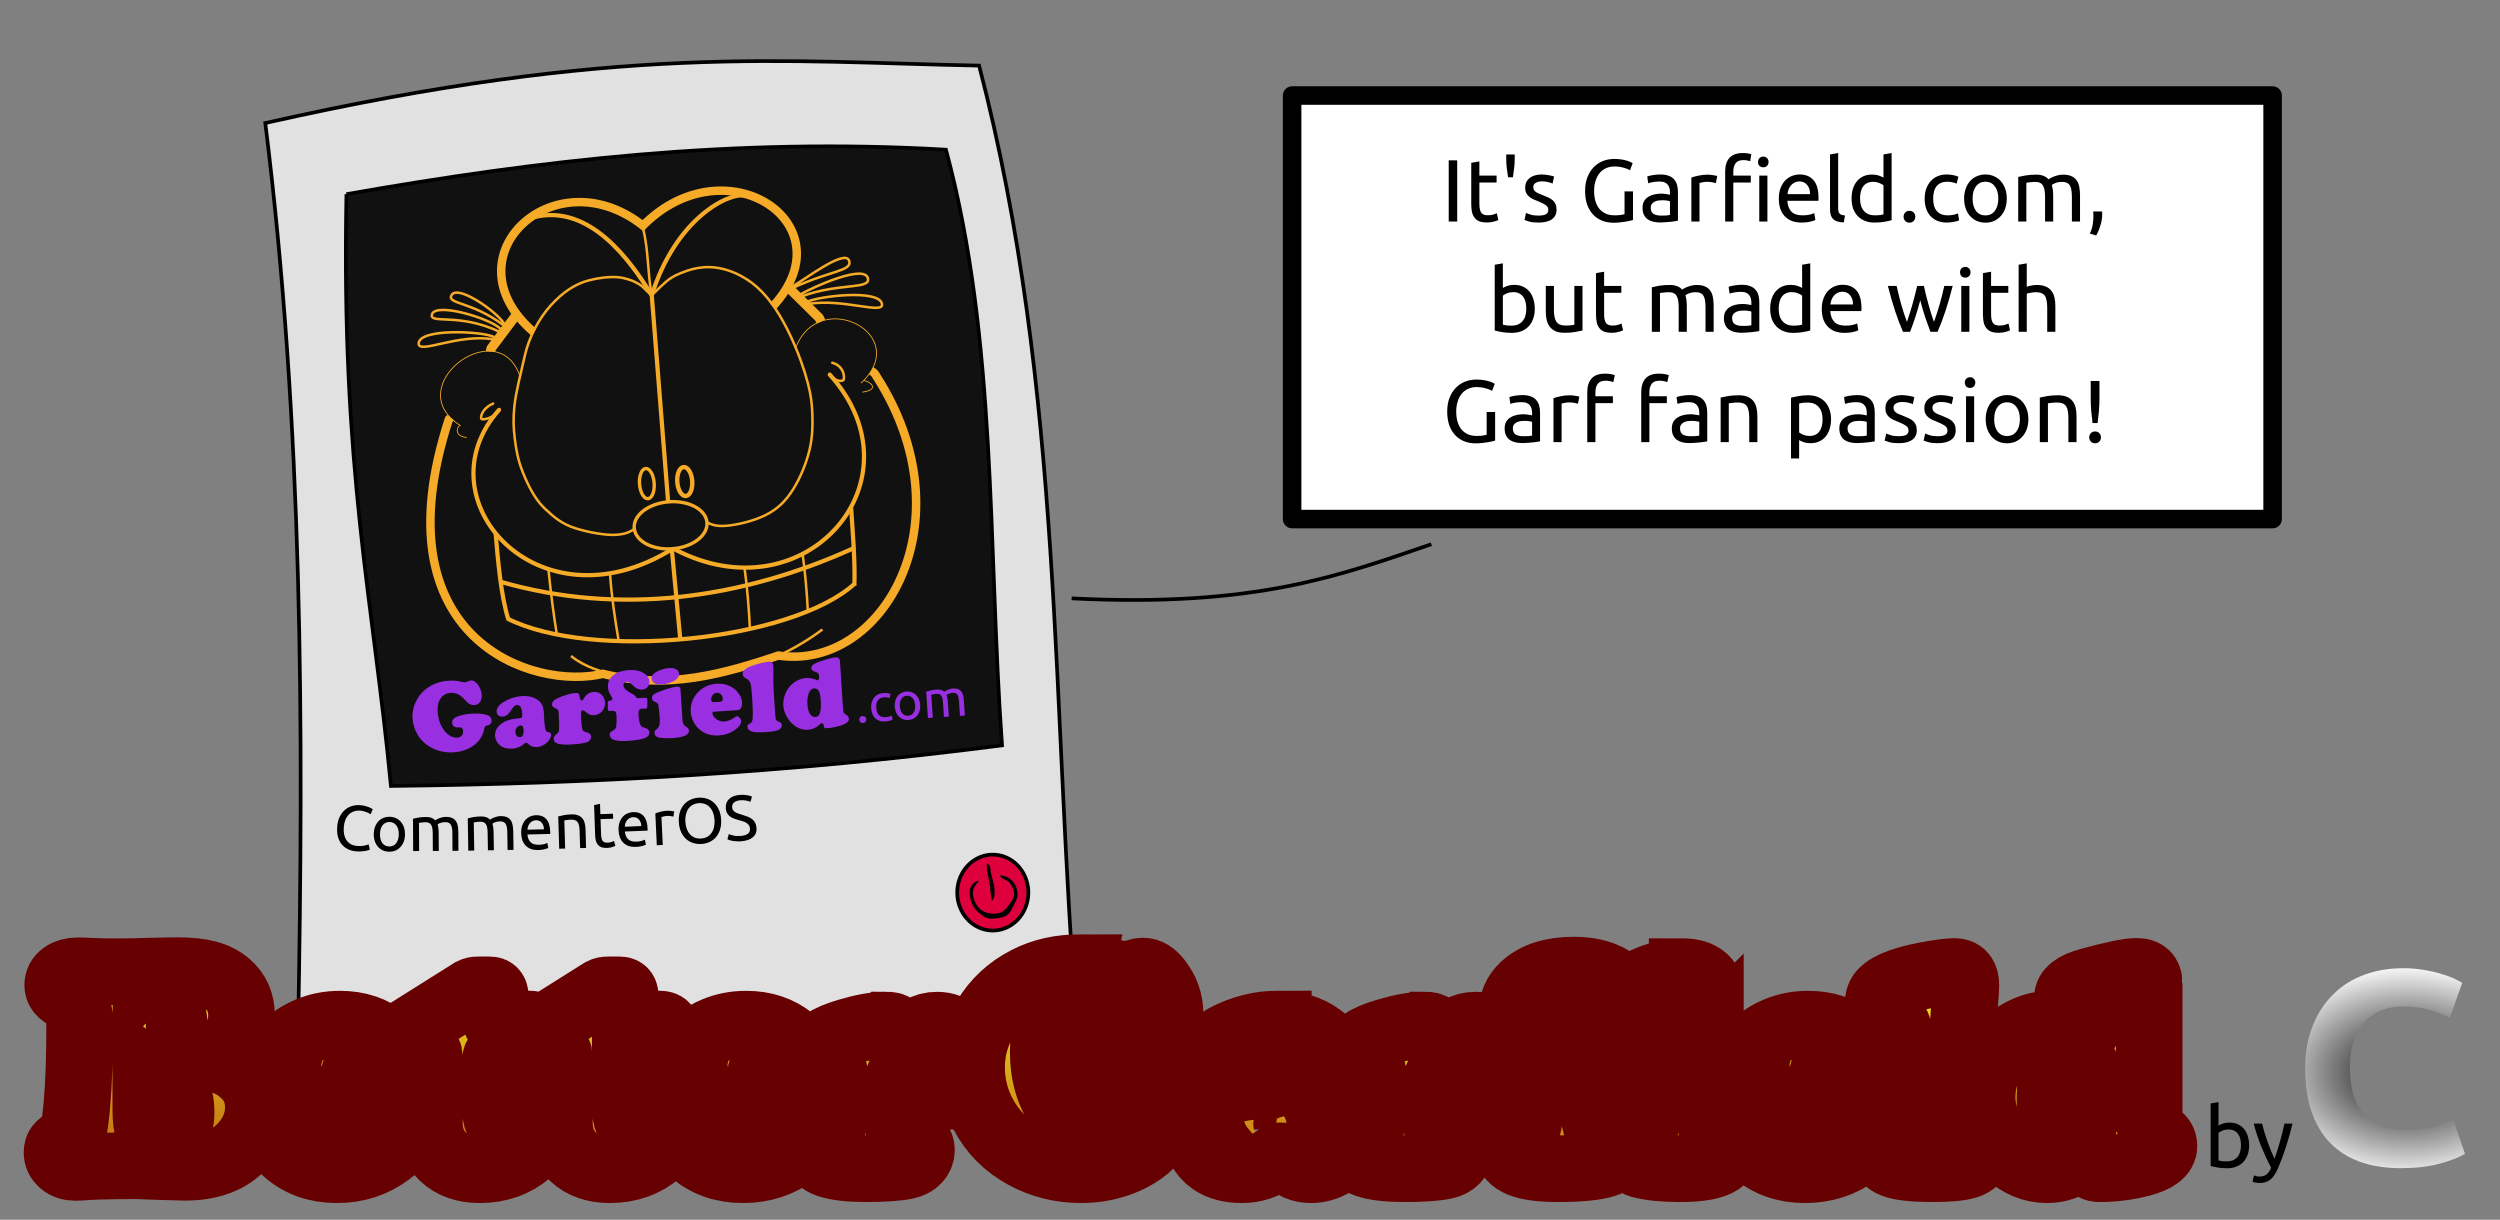 <svg xmlns="http://www.w3.org/2000/svg" xmlns:xlink="http://www.w3.org/1999/xlink" width="675" height="329.333" viewBox="0 0 675 329.333"><rect x="0" y="0" width="675" height="329.333" fill="#808080" stroke="none"/><defs><linearGradient id="b"><stop offset="0"/><stop offset="1" stop-color="#fff"/></linearGradient><linearGradient gradientTransform="translate(397.344 -205.612) scale(1)" id="a" x1="324.89" x2="540.86" y1="324.78" y2="496.04" gradientUnits="userSpaceOnUse"><stop stop-color="#eeeb25" offset="0"/><stop stop-color="#c37113" offset="1"/></linearGradient><linearGradient xlink:href="#a" id="c" x1="284.194" y1="264.916" x2="282.98" y2="322.514" gradientUnits="userSpaceOnUse" gradientTransform="translate(7.384 -5.907)"/><radialGradient xlink:href="#b" id="d" gradientUnits="userSpaceOnUse" gradientTransform="matrix(1.944 .004 -.003 1.36 -598.135 -114.411)" cx="642.611" cy="295.166" fx="642.611" fy="295.166" r="21.579"/></defs><path d="M201.593 287.243c-3.781.664-.986-2.711-1.477-3.692-.156-.311-.583-.427-.738-.738-.11-.22 0-.492 0-.738 0-.492.119-.999 0-1.477-.134-.534-.63-.937-.739-1.477-.145-.724.104-1.484 0-2.215-.287-2.009-1.253-3.89-1.477-5.907-.15-1.354.18-7.04 0-8.123-.256-1.536-1.127-2.914-1.477-4.431-.337-1.462-1.139-8.138-1.477-9.6-.403-1.746-1.074-3.423-1.477-5.169-.337-1.459-.375-2.978-.739-4.431-.378-1.51-1.198-2.899-1.477-4.431-.22-1.211.22-2.481 0-3.692-.279-1.532-1.067-2.929-1.477-4.431-.33-1.211-.492-2.462-.738-3.692-.492-1.231-1.058-2.435-1.477-3.692-.6-1.801-1.087-4.89-1.477-6.646-.22-.991-.46-1.978-.738-2.954-.214-.748-.628-1.445-.739-2.215-.139-.975.162-1.983 0-2.954-.09-.543-.534-.966-.738-1.477-.289-.723-.611-1.448-.738-2.215-1.4-8.399 1.374 2.644-.739-3.692-.142-.428 0-2.314 0-2.954v-5.907c0-1.231.241-2.485 0-3.692-.108-.54-.63-.937-.738-1.477-.145-.724 0-1.477 0-2.215v-5.169c0-.492.097-.994 0-1.477-.153-.763-.586-1.452-.738-2.215-.456-2.281.671-.806-.739-2.215l4.431-2.215c.739 0 1.555.33 2.215 0 .934-.467 1.309-1.697 2.215-2.215.881-.503 2.021-.339 2.954-.738.816-.35 1.445-1.037 2.215-1.477 10.756-6.146-3.115 1.927 5.169-2.215.794-.397 1.421-1.08 2.215-1.477 4.227-2.113.466.459 3.692-1.477.761-.457 1.454-1.02 2.215-1.477.472-.283 1.005-.455 1.477-.738 1.522-.913 2.909-2.041 4.431-2.954.472-.283 1.088-.349 1.477-.738 2.906-2.906.031-1.5 2.954-3.692.44-.33 1.088-.349 1.477-.738 1.255-1.255 1.699-3.175 2.954-4.431.627-.628 1.588-.849 2.215-1.477.389-.389.408-1.036.738-1.477 3.478-4.638-.66 2.331 2.954-3.692.566-.944.816-2.073 1.477-2.954.418-.557 1.166-.854 1.477-1.477.22-.44-.156-1.01 0-1.477.11-.33.583-.427.738-.738.348-.696.39-1.519.739-2.215.156-.311.628-.408.738-.739.311-.934-.239-1.998 0-2.954.134-.534.605-.943.738-1.477.119-.478-.097-.994 0-1.477.153-.763.611-1.448.739-2.215.121-.728 0-1.477 0-2.215v-13.292c0-.738.145-1.491 0-2.215-.108-.54-.534-.966-.739-1.477-.289-.723-.586-1.452-.738-2.215-.45-2.252.868-1.015-.738-3.692-.358-.597-1.218-.831-1.477-1.477-.274-.686.274-1.53 0-2.215-.259-.646-.985-.985-1.477-1.477-.246-.246-.628-.408-.738-.739-.156-.467.156-1.01 0-1.477-.11-.33-.492-.492-.738-.739-4.522-4.522 1.245.934-2.954-2.215-.557-.418-.933-1.042-1.477-1.477-.693-.554-1.477-.985-2.215-1.477-.739-.492-1.445-1.037-2.215-1.477-7.383-4.219 1.361.9-5.907-2.215-.816-.35-1.421-1.08-2.215-1.477-.696-.348-1.5-.432-2.215-.738-1.012-.434-1.923-1.09-2.954-1.477-.95-.356-2.003-.382-2.954-.738-1.031-.387-1.942-1.043-2.954-1.477-.716-.307-1.519-.39-2.215-.738-.794-.397-1.421-1.08-2.215-1.477-7.132-3.566 1.377.951-3.692-.738-.33-.11-.449-.545-.738-.738-3.731-2.487-.017-.006-2.215-.739-.522-.174-.955-.564-1.477-.738-.233-.078-.492 0-.738 0h-2.954c-.876 0-5.191-.143-5.907 0-.54.108-.966.534-1.477.738-.221.088-4.398 1.451-4.431 1.477-.693.554-.849 1.588-1.477 2.215-.389.389-1.005.455-1.477.738-.761.457-1.522.922-2.215 1.477-1.639.311-1.345 2.083-2.215 2.954-.627.628-1.505.944-2.215 1.477-.279.209-.449.545-.738.738-.916.611-2.038.866-2.954 1.477-.29.193-.449.545-.738.738-.458.305-.985.492-1.477.739l-2.954 1.477c-.492.246-1.019.433-1.477.739-.29.193-.401.654-.738.738-.716.179-1.499-.179-2.215 0-.338.084-.449.545-.738.739-.458.305-.955.564-1.477.738-.233.078-.505-.078-.738 0-1.49.496-1.464.98-2.954 1.477-.234.078-.518-.11-.738 0-1.6.8.123.677-1.477 1.477-.22.11-.564-.174-.738 0-.389.389-.349 1.088-.738 1.477-.389.389-1.088.349-1.477.738-.174.174.137.534 0 .739-.568.852-1.647 1.363-2.215 2.215-.866 1.299-.876 2.191-1.477 3.692-.204.511-.605.943-.738 1.477-.119.477.22 1.036 0 1.477-.311.623-1.119.88-1.477 1.477-.894 1.49-.738 2.191-.738 3.692 0 .492.119.999 0 1.477-.195.779-1.282 2.175-1.477 2.954-.125.5 0 4.694 0 5.169v5.169c0 .492-.097.994 0 1.477.768 3.841.492.738 1.477 3.692.078.234-.078.505 0 .739.515 1.545 1.61 2.918 2.215 4.431.289.723.338 1.548.738 2.215.358.597 1.059.92 1.477 1.477.33.44.492.985.738 1.477.246.492.534.966.738 1.477.192.481.9 3.115 1.477 3.692.389.389 1.231.246 1.477.738.33.66-.33 1.555 0 2.215.246.492 1.088.349 1.477.738.645.645 1.188 3.115 1.477 3.692.156.311.545.449.739.738.092.138 1.429 2.906 1.477 2.954.389.389 1.088.349 1.477.738.174.174-.11.518 0 .738.282.564 2.049 1.715 2.215 2.215.156.467-.22 1.037 0 1.477.11.22.518-.11.738 0 .311.156.492.492.739.738l.738.739c0 .246-.174.564 0 .738 4.923 4.923-1.723-3.692 2.215 2.215 1.131 1.696.422-.317 2.215 1.477.174.174-.174.564 0 .738.174.174.564-.174.738 0 1.794 1.794-.22 1.084 1.477 2.215.675.45 1.792.63 2.215 1.477.11.22-.22.628 0 .738.66.33 1.555-.33 2.215 0 .311.156.408.628.739.739.467.156 1.01-.156 1.477 0 .33.11.427.583.739.738.22.11.518-.11.738 0 .311.156.408.628.738.738.432.144 3.797 0 4.431 0h8.861" fill="none" stroke="#000"/><path d="M159.502 279.858l-2.215-3.692c-.246-.739-.39-1.519-.738-2.215-2.49-3.734-.687-.609-2.215-4.431-.204-.511-.433-1.019-.739-1.477-.193-.29-.628-.408-.738-.738-.222-.665.222-1.551 0-2.215.445-1.337-1.196-1.373-1.477-2.215-.156-.467.119-.999 0-1.477-.134-.534-.605-.943-.738-1.477-.119-.478.097-.994 0-1.477-.153-.763-.628-1.445-.738-2.215-.139-.975.139-1.979 0-2.954-.11-.77-.611-1.448-.739-2.215-.121-.728.104-1.484 0-2.215-.143-1.005-.613-1.947-.738-2.954-.122-.977 0-1.969 0-2.954v-39.875c0-1.231.136-2.469 0-3.692-.112-1.009-.595-1.949-.738-2.954-.104-.731.082-1.481 0-2.215-.165-1.488-.59-2.941-.739-4.431-.098-.98.109-1.975 0-2.954-.139-1.247-.614-2.443-.738-3.692-.122-1.225.122-2.467 0-3.692-.627-6.266-1.055-1.32-2.215-8.861-.225-1.46.243-2.974 0-4.431-.256-1.536-1.067-2.929-1.477-4.431-.66-2.422-.985-4.923-1.477-7.384-.246-1.231-.466-2.467-.739-3.692-.22-.991-.626-1.945-.738-2.954-.136-1.223.153-2.471 0-3.692-.097-.772-.525-1.467-.738-2.215-.279-.976-.46-1.978-.739-2.954-.214-.748-.628-1.445-.738-2.215-.139-.975.122-1.977 0-2.954-.185-1.484-.986-3.698-1.477-5.169-.246-.739-.611-1.448-.738-2.215-.121-.728 0-1.477 0-2.215v-4.431c0-.738.145-1.491 0-2.215-.108-.54-.63-.937-.739-1.477-.143-.717 0-5.031 0-5.907V97.465c0-.246-.174-.564 0-.739.174-.174.564.174.739 0 .174-.174 0-.492 0-.738v-.738m93.043 185.347c-.292-4.255.451-8.448 1.477-12.553.246-.985.626-1.945.738-2.954.136-1.223-.122-2.468 0-3.692.125-1.249.492-2.462.738-3.692l2.215-11.076c1.824-9.12-.413 2.27 1.477-8.123.224-1.235.378-2.49.738-3.692.381-1.27 1.217-2.392 1.477-3.692.241-1.207-.112-2.466 0-3.692.136-1.491.603-2.939.738-4.431.112-1.226-.136-2.469 0-3.692.112-1.009.626-1.945.739-2.954.272-2.446-.245-4.935 0-7.384.125-1.249.625-2.442.738-3.692.134-1.471 0-2.954 0-4.431v-31.014c0-1.231.122-2.467 0-3.692-.125-1.249-.614-2.443-.738-3.692-.122-1.225.122-2.468 0-3.692-.125-1.249-.514-2.457-.739-3.692-.268-1.473-.511-2.951-.738-4.431-.265-1.72-.347-3.473-.738-5.169-.35-1.517-1.099-2.92-1.477-4.431-.363-1.452-.402-2.972-.738-4.431-.403-1.746-1.182-3.401-1.477-5.169-.202-1.214.136-2.469 0-3.692-.112-1.009-.518-1.963-.738-2.954-.272-1.225-.434-2.474-.739-3.692-.189-.755-.61-1.448-.738-2.215-.121-.728.121-1.487 0-2.215-.128-.768-.611-1.448-.738-2.215-.121-.728 0-1.477 0-2.215-.246-.739-.586-1.452-.739-2.215-.097-.483.119-.999 0-1.477-.134-.534-.605-.943-.738-1.477-.119-.478 0-.985 0-1.477v-8.123c0-.246.11-.518 0-.738-.156-.311-.628-.408-.738-.738-.156-.467.156-1.01 0-1.477-.11-.33-.583-.427-.739-.738-.11-.22.11-.518 0-.738-.156-.311-.583-.427-.738-.739-.146-.293.151-2.064 0-2.215-.174-.174-.564.174-.738 0-.174-.174.078-.505 0-.738-.174-.522-.534-.966-.739-1.477-.289-.723-.55-1.46-.738-2.215-.388-1.554.979.074-.738-2.215-4.898-4.898.696 1.392-1.477-2.954-2.404-4.809-.74 1.472-2.215-2.954-.733-2.198 1.748 1.515-.738-2.215-2.449-2.449.348.696-.739-1.477-.912-1.825-.738.255-.738-1.477m-64.244 72.367c3.344-1.154 6.446-2.854 9.6-4.431 1.205-.603 2.323-1.249 3.692-1.477.728-.121 1.487.121 2.215 0 2.063-.344 4.583-1.871 6.646-2.215.728-.121 1.477 0 2.215 0h6.646m-36.839-25.069c.348-.174.74-.279 1.044-.522.152-.122.123-.385.261-.522s.385-.123.522-.261c.222-.222.326-.538.522-.783.459-.573 1.108-.993 1.567-1.566.196-.245.3-.561.522-.783.444-.444 1.076-.652 1.567-1.044.288-.231.488-.562.783-.783.251-.188.561-.3.783-.522.138-.138.144-.366.261-.522.148-.197.348-.348.522-.522.174-.174.325-.374.522-.522.156-.117.366-.144.522-.261.142-.107 1.21-1.162 1.305-1.306.048-.072-.039-.183 0-.261.055-.11.174-.174.261-.261.087-.087.151-.206.261-.261.078-.039.174 0 .261 0l.783 1.566c0 .174-.055.357 0 .522.039.117.193.159.261.261.879 1.319.002.006.261.783.061.185.2.338.261.522.028.083 0 .174 0 .261 0 .261-.063.53 0 .783.03.119.222.144.261.261.055.165-.055.357 0 .522.039.117.193.159.261.261.108.162.2.338.261.522.131.392-.261.261 0 .783.039.078.222-.078.261 0 .078.156-.042.353 0 .522.047.189.2.338.261.522.028.083-.039.183 0 .261.055.11.222.144.261.261.045.134 0 1.38 0 1.567 0 .087-.028.178 0 .261.061.185.2.338.261.522.028.083 0 .174 0 .261v1.044c0 .087.039.183 0 .261-.055.11-.222.144-.261.261-.083.248.083.536 0 .783-.158.474-.224.484-.522.783-.087.087-.206.151-.261.261-.078.156.078.366 0 .522-.543 1.087.018-.279-.522.261-.061.062.061.2 0 .261-.071.071-.903-.071-1.044 0-.11.055-.151.206-.261.261-.156.078-.367-.078-.522 0-.11.055-.151.206-.261.261-.078.039-.174 0-.261 0h-2.35c-.087 0-.2.061-.261 0-.061-.061.061-.2 0-.261-.061-.062-.178.027-.261 0-.185-.062-.338-.2-.522-.261-.102-.034-.743.041-.783 0-.061-.061.061-.2 0-.261s-.183.039-.261 0c-.11-.055-.151-.206-.261-.261-.156-.078-.366.078-.522 0-.866-.866.246.123-.522-.261-.554-.277.032-.245-.522-.522-.078-.039-.2.061-.261 0-.062-.061.061-.2 0-.261-.062-.062-.183.039-.261 0-.11-.055-.174-.174-.261-.261-.087-.087-.206-.151-.261-.261-.039-.078.078-.222 0-.261-.156-.078-.348 0-.522 0-.087 0-.2.061-.261 0s.039-.183 0-.261c-.055-.11-.174-.174-.261-.261-.087-.087-.151-.206-.261-.261-.078-.039-.174 0-.261 0-.174-.087-.36-.153-.522-.261-.517.026-.123-.385-.261-.522-.061-.061-.2.061-.261 0-.062-.061 0-.174 0-.261l-1.044-.783zm34.984-14.359l1.044.783c.087 0 .183-.039.261 0a.598.598 0 0 1 .261.261c.039.078-.061.2 0 .261.123.123.366-.078.522 0 .11.055.159.193.261.261.162.108.36.153.522.261.102.068.151.206.261.261.643.322-.236-.758.783.261.348.348-.554.251.261.522.165.055.366-.078.522 0 .078.039-.039.183 0 .261.15.299.545.363.783.522.307.205.476.578.783.783.072.048.183-.039.261 0 .313.157.47.627.783.783.078.039.183-.039.261 0 .802.401-.432.147.522.783.145.097.377-.097.522 0 .162.108.123.385.261.522.138.138.366.144.522.261.295.222.476.579.783.783.162.108.385.123.522.261s.123.385.261.522c.138.138.385.123.522.261.138.138.123.385.261.522.061.061.183-.039.261 0 .11.055.151.206.261.261.078.039.2-.061.261 0 .061.062 0 .174 0 .261v.261c-2.179 1.308-.807.167-1.566 1.305-.068.102-.144.222-.261.261-.165.055-.367-.078-.522 0-.22.11-.325.375-.522.522-.311.234-.769.247-1.044.522-.138.138-.099.414-.261.522-1.241.827.219-1.003-1.044.261-.138.138-.099.414-.261.522-.145.097-.353-.042-.522 0-.189.047-.348.174-.522.261-.174.087-.36.153-.522.261-.102.068-.144.222-.261.261-.165.055-.357-.055-.522 0-.117.039-.144.222-.261.261-.165.055-.366-.078-.522 0-.078.039.078.222 0 .261-.156.078-.357-.055-.522 0-.117.039-.144.222-.261.261-.783.261-.261-.131-.783 0-.267.067-.516.194-.783.261-.084.021-.174 0-.261 0h-3.133c-.087 0-.2.061-.261 0s.061-.2 0-.261c-.131-.131-.653.131-.783 0-.061-.062.061-.2 0-.261s-.2.061-.261 0c-.54-.54.825.021-.261-.522-.36-.18-.234.316-.522-.261-.078-.156.055-.357 0-.522-.061-.185-.2-.338-.261-.522-.028-.083.039-.183 0-.261-.055-.11-.206-.151-.261-.261-.029-.059 0-.982 0-1.044v-3.916c0-.174-.042-.353 0-.522.047-.189.2-.338.261-.522.028-.083-.027-.178 0-.261.062-.185.223-.331.261-.522.021-.106-.049-1.468 0-1.567.055-.11.206-.151.261-.261.078-.156-.123-.399 0-.522.061-.061.222.078.261 0 .078-.156 0-.348 0-.522 0-.087-.061-.2 0-.261s.2.061.261 0c.131-.131-.131-.653 0-.783.062-.061.183.039.261 0 .11-.055.174-.174.261-.261.087-.087.206-.151.261-.261.039-.078-.061-.2 0-.261.061-.062.2.061.261 0 .062-.062-.061-.2 0-.261.062-.061.2.061.261 0 .061-.061-.061-.2 0-.261s.2.061.261 0-.061-.2 0-.261c.123-.123.361.065.522 0 .361-.144.696-.348 1.044-.522z" fill="none" stroke="#000"/><g style="line-height:1.25;-inkscape-font-specification:Ubuntu"><path d="M108.894 51.148q-.637 5.212-1.352 9.658-.715 4.446-1.446 8.662l-2.308.163q-1.674-5.782-3.109-12.236-1.411-6.456-2.784-14.072l2.427-.171q.544 2.97 1.111 5.937.568 2.968 1.148 5.78.578 2.774 1.139 5.318.562 2.544 1.12 4.703.668-4.096 1.401-8.968.73-4.91 1.296-10.117l1.998-.141q1.29 5.076 2.724 9.834 1.432 4.719 2.667 8.681.229-2.176.429-4.773.2-2.598.359-5.424.181-2.866.327-5.884.143-3.057.266-6.073l2.355-.166q-.316 7.734-.833 14.326-.492 6.59-1.316 12.548l-2.308.163q-1.339-4.07-2.646-8.374-1.307-4.304-2.668-9.375zm22.872-10.209l2.308-.163 1.872 26.591-2.308.163-.864-12.279-8.065.568.864 12.279-2.308.162-1.872-26.591 2.308-.162.781 11.089 8.065-.568zm12.199 25.864l-.751-10.667q-1.931-3.99-3.663-7.879-1.732-3.888-3.287-7.635l2.712-.191q1.126 3.083 2.473 6.266 1.345 3.144 2.745 6.053.955-3.075 1.846-6.377.889-3.34 1.595-6.552l2.57-.181q-1.015 3.928-2.185 8.02-1.173 4.054-2.505 8.236l.756 10.744zm22.907-1.034q-1.737.122-3.229-.698-1.492-.82-2.64-2.513t-1.899-4.224q-.731-2.571-.966-5.909t.203-5.953q.459-2.654 1.405-4.495t2.309-2.862q1.363-1.021 2.981-1.135 1.023-.072 1.848.101.849.172 1.465.437.64.264 1.042.544.402.28.556.424l-.45 3.116q-.23-.215-.654-.455-.423-.24-.966-.472-.518-.233-1.148-.343-.608-.15-1.227-.106-1.308.092-2.304.895t-1.636 2.236q-.64 1.433-.904 3.457-.243 1.984-.07 4.439.167 2.379.638 4.312.495 1.932 1.285 3.303.787 1.333 1.864 2.028 1.101.694 2.481.597 1.594-.112 2.603-.723t1.503-1.07l.811 3.028q-.153.204-.56.541-.409.299-1.033.613t-1.466.566q-.843.252-1.842.323zm19.126-1.925q-.526-1.698-.999-3.323-.476-1.663-.978-3.363l-7.47.526-1.021 6.897-2.403.169q.655-4.288 1.236-7.915.579-3.665 1.137-6.944.582-3.28 1.162-6.251.577-3.01 1.231-5.948l2.117-.149q1.059 2.817 2.052 5.717.99 2.861 2.002 6.029 1.036 3.166 2.122 6.714 1.084 3.51 2.333 7.664zm-2.859-9.709q-.996-3.284-1.976-6.339-.959-3.095-1.971-5.915-.63 2.937-1.17 6.136-.519 3.16-1.021 6.55zm18.897 8.58q-.623-1.383-1.438-3.099-.79-1.718-1.708-3.543-.92-1.863-1.914-3.76-.97-1.898-1.93-3.643-.962-1.783-1.861-3.34-.898-1.556-1.651-2.737l1.461 20.758-2.26.159-1.872-26.591 1.832-.129q1.253 1.84 2.695 4.322 1.463 2.442 2.892 5.079 1.45 2.597 2.728 5.129 1.302 2.531 2.206 4.511l-1.386-19.684 2.26-.159 1.872 26.591zm5.953-29.725l.135 1.919q.132 1.88.136 3.962 0 2.044-.071 4.093l-1.308.092q-.357-2.019-.643-4.042-.289-2.062-.424-3.981l-.132-1.88zm14.937 1.532l.227 3.223-5.186.365 1.645 23.368-2.308.163-1.645-23.368-5.186.365-.227-3.223zM116.396 89.952q3.474-.244 5.48 1.774 2.028 1.978 2.325 6.199.162 2.302-.245 3.989-.386 1.647-1.289 2.751-.881 1.065-2.229 1.622-1.347.557-3.084.68l-1.832.129.694 9.861-2.308.162-1.845-26.207q.948-.452 2.13-.651 1.202-.239 2.202-.309zm.42 3.248q-1.475.104-2.252.274l.735 10.437 1.737-.122q1.19-.084 2.125-.381.933-.336 1.534-.956.623-.661.907-1.722.284-1.061.171-2.673-.108-1.535-.559-2.506-.427-.973-1.11-1.503-.662-.57-1.511-.742-.849-.172-1.777-.106zm21.352 22.212q-.526-1.698-.999-3.323-.476-1.663-.978-3.363l-7.47.526-1.021 6.897-2.403.169q.655-4.288 1.236-7.915.579-3.665 1.137-6.944.582-3.28 1.162-6.252.577-3.01 1.231-5.948l2.117-.149q1.059 2.818 2.052 5.717.99 2.861 2.002 6.029 1.036 3.166 2.122 6.714 1.084 3.51 2.333 7.664zm-2.859-9.709q-.996-3.284-1.976-6.339-.959-3.094-1.97-5.915-.63 2.937-1.17 6.137-.519 3.16-1.021 6.55zm14.925-9.264q-.637 5.212-1.352 9.658-.715 4.447-1.446 8.662l-2.308.163q-1.674-5.782-3.109-12.236-1.411-6.456-2.784-14.072l2.427-.171q.544 2.969 1.111 5.937.568 2.968 1.148 5.78.578 2.774 1.139 5.318.562 2.544 1.12 4.703.668-4.096 1.401-8.968.73-4.91 1.296-10.117l1.998-.141q1.29 5.076 2.725 9.834 1.432 4.719 2.667 8.681.229-2.176.429-4.773.2-2.598.359-5.424.181-2.866.327-5.884.143-3.056.266-6.073l2.355-.166q-.316 7.734-.833 14.326-.492 6.59-1.316 12.548l-2.308.163q-1.339-4.07-2.646-8.374-1.307-4.304-2.668-9.375zm18.015 14.195q3.616-.255 3.335-4.245-.086-1.228-.479-2.049-.371-.861-.962-1.436-.593-.614-1.339-1.024-.722-.412-1.54-.817-.939-.435-1.791-.992-.855-.595-1.509-1.398-.657-.841-1.098-2.005-.417-1.166-.536-2.854-.246-3.492 1.091-5.553 1.337-2.061 3.93-2.243 1.499-.105 2.75.346 1.272.412 1.887.986l-.524 3.083q-.535-.464-1.566-.854-1.01-.43-2.319-.338-.666.047-1.221.317-.555.27-.951.761-.396.49-.606 1.238-.189.707-.122 1.667.076 1.074.389 1.785t.829 1.253q.514.504 1.165.921.675.415 1.468.822 1.119.615 2.048 1.244.953.627 1.663 1.541.734.912 1.185 2.23.449 1.28.581 3.16.246 3.492-1.216 5.484-1.438 1.991-4.317 2.193-.975.069-1.824-.103-.822-.135-1.484-.358-.664-.262-1.161-.535-.476-.314-.754-.525l.474-3.118q.582.46 1.744.996 1.161.535 2.779.421zm12.606-24.95l2.308-.162 1.872 26.591-2.308.162zm19.585 25.344q-.623-1.383-1.438-3.099-.79-1.718-1.708-3.543-.92-1.863-1.915-3.76-.97-1.898-1.93-3.643-.962-1.783-1.861-3.34-.898-1.556-1.651-2.737l1.461 20.758-2.26.159-1.872-26.591 1.832-.129q1.253 1.84 2.695 4.322 1.463 2.442 2.892 5.079 1.45 2.597 2.728 5.129 1.302 2.531 2.206 4.511l-1.386-19.684 2.26-.159 1.872 26.591zm13.162-.348q-1.737.122-3.229-.698-1.492-.821-2.639-2.513-1.147-1.693-1.899-4.224-.731-2.571-.966-5.909t.203-5.953q.459-2.654 1.405-4.495.946-1.84 2.309-2.862 1.363-1.021 2.981-1.135 1.023-.072 1.848.101.849.172 1.465.437.64.264 1.042.544.402.28.556.424l-.45 3.116q-.23-.215-.654-.455-.423-.24-.966-.472-.518-.233-1.148-.343-.608-.15-1.227-.106-1.308.092-2.304.895t-1.636 2.236q-.64 1.433-.904 3.457-.243 1.984-.07 4.439.167 2.379.638 4.312.495 1.932 1.285 3.303.787 1.333 1.864 2.028 1.101.694 2.481.597 1.594-.112 2.603-.723t1.503-1.07l.811 3.028q-.153.204-.56.541-.409.299-1.033.613t-1.466.566q-.843.252-1.842.323zm-91.337 50.351q-.303-.904-.807-2.295-.481-1.393-1.049-3.011-.568-1.618-1.213-3.308-.624-1.73-1.184-3.233-.563-1.541-1.054-2.741-.467-1.201-.751-1.837.057 4.546.263 9.853.203 5.269.463 10.649l-2.26.159q-.148-3.46-.275-6.96-.13-3.539-.225-6.925-.074-3.427-.134-6.662-.036-3.236-.025-6.13l2.022-.142q.761 1.643 1.661 3.893.9 2.25 1.815 4.731.913 2.442 1.781 4.926.866 2.446 1.582 4.477.425-2.112.94-4.655.512-2.581 1.074-5.127.559-2.584 1.135-4.939.576-2.354 1.099-4.088l2.022-.142q1.714 12.797 3.085 26.506l-2.26.159q-.497-5.364-1.034-10.609-.539-5.283-1.12-9.793-.192.669-.51 1.925-.294 1.255-.635 2.86-.344 1.567-.743 3.369-.378 1.762-.714 3.444t-.64 3.13q-.281 1.447-.454 2.384zm24.6 1.97q-.526-1.698-.999-3.323-.476-1.663-.978-3.363l-7.47.526-1.021 6.897-2.403.169q.654-4.288 1.236-7.915.579-3.665 1.137-6.944.582-3.28 1.162-6.252.577-3.01 1.231-5.948l2.117-.149q1.059 2.817 2.052 5.717.99 2.861 2.002 6.029 1.036 3.166 2.122 6.714 1.084 3.51 2.333 7.664zm-2.859-9.709q-.996-3.284-1.976-6.339-.959-3.095-1.97-5.915-.63 2.936-1.17 6.136-.519 3.16-1.021 6.55zm5.724-17.215l2.308-.163 1.872 26.591-2.308.163zm19.585 25.344q-.623-1.383-1.438-3.099-.79-1.718-1.708-3.543-.92-1.863-1.914-3.76-.97-1.898-1.93-3.643-.962-1.783-1.861-3.34-.898-1.556-1.651-2.737l1.461 20.759-2.26.159-1.872-26.591 1.832-.129q1.253 1.84 2.695 4.322 1.463 2.442 2.892 5.079 1.45 2.597 2.728 5.129 1.302 2.531 2.206 4.511l-1.386-19.684 2.26-.159 1.872 26.591zm15.175-27.791l.227 3.223-5.187.365 1.645 23.368-2.308.163-1.645-23.368-5.186.365-.227-3.223zm13.767 25.753q-.526-1.698-.999-3.323-.476-1.663-.978-3.363l-7.47.526-1.021 6.897-2.403.169q.654-4.288 1.236-7.915.579-3.665 1.137-6.944.582-3.28 1.162-6.252.577-3.01 1.231-5.948l2.117-.149q1.059 2.818 2.052 5.717.99 2.861 2.002 6.029 1.036 3.166 2.123 6.714 1.084 3.51 2.333 7.664zm-2.859-9.709q-.996-3.284-1.976-6.339-.959-3.094-1.97-5.915-.63 2.936-1.17 6.136-.519 3.16-1.021 6.55zm5.724-17.215l2.308-.162 1.872 26.591-2.308.162zm19.585 25.344q-.623-1.383-1.438-3.099-.79-1.718-1.708-3.543-.92-1.863-1.915-3.76-.97-1.898-1.93-3.643-.962-1.783-1.861-3.34-.898-1.556-1.651-2.737l1.461 20.759-2.26.159-1.872-26.591 1.832-.129q1.253 1.84 2.695 4.322 1.463 2.442 2.892 5.079 1.45 2.597 2.728 5.129 1.302 2.53 2.206 4.511l-1.386-19.684 2.26-.159 1.872 26.591zm-84.907 27.456l.227 3.223-5.187.365 1.645 23.368-2.308.162-1.645-23.368-5.186.365-.227-3.223zm12.787-.9l2.308-.162 1.872 26.591-2.308.162-.864-12.279-8.065.568.864 12.279-2.308.163-1.872-26.591 2.308-.162.781 11.089 8.065-.568zm8.273 26.14l-1.872-26.591 10.064-.709.224 3.185-7.756.546.556 7.904 6.899-.486.219 3.108-6.899.486.648 9.209 8.351-.588.224 3.185zm22.695-4.259q3.616-.255 3.335-4.245-.086-1.228-.479-2.048-.371-.861-.962-1.436-.593-.614-1.339-1.024-.722-.412-1.54-.817-.939-.435-1.791-.992-.855-.596-1.509-1.398-.657-.841-1.097-2.005-.417-1.166-.536-2.854-.246-3.492 1.091-5.553 1.337-2.061 3.93-2.243 1.499-.105 2.75.346 1.272.412 1.886.986l-.524 3.083q-.535-.464-1.566-.854-1.01-.43-2.319-.338-.666.047-1.221.317-.555.27-.951.761-.396.49-.606 1.238-.189.707-.122 1.667.076 1.074.389 1.785.313.711.829 1.253.514.504 1.165.921.675.415 1.468.822 1.119.615 2.048 1.244.953.627 1.663 1.541.734.912 1.185 2.23.449 1.28.581 3.16.246 3.492-1.216 5.484-1.438 1.991-4.317 2.193-.975.069-1.824-.103-.822-.135-1.484-.358-.664-.262-1.161-.535-.476-.314-.754-.525l.474-3.118q.582.46 1.744.995 1.161.535 2.779.421zm7.123-24.563l2.308-.163 1.872 26.591-2.308.162zm17.428-1.227l.227 3.223-5.187.365 1.645 23.368-2.308.163-1.645-23.368-5.186.365-.227-3.223zm4.286 26.421l-1.872-26.591 10.064-.708.224 3.185-7.756.546.556 7.904 6.899-.486.219 3.108-6.899.486.648 9.209 8.351-.588.224 3.185zm-92.821 28.013l.227 3.223-5.186.365 1.645 23.368-2.308.163-1.645-23.368-5.186.365-.227-3.223zm12.787-.9l2.308-.163 1.872 26.591-2.308.162-.864-12.279-8.065.568.864 12.279-2.308.162-1.872-26.591 2.308-.162.781 11.089 8.065-.568zm8.274 26.14l-1.872-26.591 10.064-.708.224 3.185-7.756.546.556 7.904 6.899-.486.219 3.108-6.899.486.648 9.209 8.351-.588.224 3.185zm20.708-5.16q-.303-.904-.807-2.295-.481-1.393-1.049-3.011-.568-1.618-1.213-3.308-.624-1.73-1.184-3.233-.563-1.541-1.054-2.741-.467-1.201-.751-1.837.057 4.546.263 9.853.203 5.269.463 10.649l-2.26.159q-.148-3.46-.275-6.96-.13-3.539-.225-6.925-.074-3.427-.134-6.662-.036-3.236-.025-6.13l2.022-.142q.761 1.643 1.661 3.893.9 2.251 1.815 4.731.913 2.442 1.781 4.926.866 2.446 1.582 4.478.425-2.112.939-4.655.512-2.581 1.074-5.127.559-2.584 1.135-4.939.576-2.354 1.099-4.088l2.022-.142q1.714 12.797 3.085 26.506l-2.26.159q-.497-5.364-1.034-10.609-.539-5.284-1.12-9.793-.192.669-.51 1.925-.294 1.255-.635 2.86-.344 1.567-.743 3.369-.378 1.762-.714 3.444t-.64 3.13q-.281 1.446-.454 2.384zm17.229-.172q3.616-.255 3.335-4.245-.086-1.228-.479-2.049-.371-.861-.962-1.436-.593-.614-1.339-1.024-.722-.412-1.54-.817-.939-.435-1.791-.992-.855-.596-1.509-1.398-.657-.841-1.097-2.005-.417-1.166-.536-2.854-.246-3.492 1.091-5.553 1.337-2.061 3.93-2.243 1.499-.105 2.75.346 1.272.412 1.887.986l-.524 3.083q-.535-.464-1.566-.854-1.01-.43-2.319-.338-.666.047-1.221.317t-.951.761q-.396.49-.606 1.238-.189.707-.122 1.667.076 1.074.389 1.785t.829 1.253q.514.504 1.165.921.675.415 1.468.822 1.119.615 2.048 1.244.953.627 1.663 1.541.734.912 1.185 2.23.449 1.28.581 3.16.246 3.492-1.216 5.484-1.438 1.991-4.317 2.193-.976.069-1.824-.103-.822-.135-1.484-.358-.664-.262-1.161-.535-.476-.314-.754-.525l.474-3.118q.582.46 1.744.995 1.161.535 2.779.421zm8.995 2.027l-1.872-26.591 10.064-.708.224 3.185-7.756.546.556 7.904 6.899-.486.219 3.108-6.899.486.648 9.209 8.351-.588.224 3.185zm23.262-4.877l.227 3.223-9.921.699-1.872-26.591 2.308-.163 1.645 23.368zm11.748-24.311q-.607 4.285-1.186 7.95-.558 3.625-1.116 6.904-.558 3.279-1.135 6.288-.556 2.97-1.162 5.904l-2.165.152q-1.012-2.821-2.002-5.682-.969-2.901-2.005-6.067-1.012-3.168-2.096-6.678-1.087-3.548-2.264-7.707l2.546-.179q1.712 5.972 3.343 11.487 1.631 5.515 3.286 10.334.966-4.965 1.808-10.655.84-5.728 1.674-11.879zm4.162 26.43l-1.872-26.591 10.064-.708.224 3.185-7.756.546.556 7.904 6.899-.486.219 3.108-6.899.486.648 9.209 8.351-.588.224 3.185zm17.212-3.872q3.616-.255 3.335-4.245-.086-1.228-.479-2.049-.371-.861-.962-1.436-.593-.614-1.339-1.024-.722-.412-1.54-.817-.939-.435-1.791-.992-.855-.596-1.509-1.398-.657-.841-1.098-2.005-.417-1.166-.536-2.854-.246-3.492 1.091-5.553 1.337-2.061 3.931-2.243 1.499-.105 2.75.346 1.272.412 1.887.986l-.524 3.083q-.535-.464-1.566-.854-1.01-.43-2.319-.338-.666.047-1.221.317t-.951.761q-.396.491-.606 1.238-.189.707-.122 1.667.076 1.074.389 1.785t.829 1.253q.514.504 1.165.92.675.415 1.468.822 1.119.615 2.048 1.244.953.627 1.663 1.541.734.912 1.185 2.23.449 1.28.581 3.16.246 3.492-1.216 5.484-1.438 1.991-4.317 2.193-.975.069-1.824-.103-.822-.135-1.484-.358-.664-.262-1.161-.535-.476-.314-.754-.525l.474-3.118q.582.46 1.744.996t2.779.421z" style="text-align:center" text-anchor="middle" aria-label="WHY CAN'T PAWS INC MAINTAIN THE SITE THEMSELVES" font-weight="400" font-size="30.289" font-family="Ubuntu" letter-spacing="0" word-spacing="0"/></g><path d="M80.489 277.643c1.525-81.474 1.291-162.948-8.861-244.422 95.764-21.615 140.259-16.48 192.731-15.507 23.006 88.461 19.408 173.965 26.584 260.667" fill="#e1e1e1" stroke="#000"/><path d="M277.651 240.998a9.6 10.246 0 0 1-9.6 10.246 9.6 10.246 0 0 1-9.6-10.246 9.6 10.246 0 0 1 9.6-10.246 9.6 10.246 0 0 1 9.6 10.246z" fill="#de003d" stroke="#000" stroke-linejoin="round"/><path style="line-height:normal;font-variant-ligatures:normal;font-variant-position:normal;font-variant-caps:normal;font-variant-numeric:normal;font-variant-alternates:normal;font-feature-settings:normal;text-indent:0;text-align:start;text-decoration-line:none;text-decoration-style:solid;text-decoration-color:#000;text-transform:none;text-orientation:mixed;white-space:normal;shape-padding:0;isolation:auto;mix-blend-mode:normal;solid-color:#000;solid-opacity:1" d="M270.031 236.501c.52.973 1.798 1.004 2.488 1.793.747.822 1.21 1.902 1.309 3.006.008 1.086-.659 2.002-1.277 2.836-.637.799-1.292 1.83-2.233 2.186-.899.425-2.201.487-3.171.264-1.103-.126-2.33-.805-3.076-1.714-.754-.966-1.245-2.144-1.39-3.36-.106-.93.192-1.879.791-2.596.292-.388.603-.764.848-1.185-1.532.249-2.592 1.824-2.521 3.325.02 1.711.686 3.398 1.769 4.714.983.974 2.439 2.186 3.755 2.255 1.074.08 2.982-.15 3.985-.606 1.621-.615 2.155-2.67 2.985-4.175.468-.821.56-1.809.361-2.723-.271-1.574-1.281-3.045-2.756-3.713-.593-.284-1.243-.431-1.896-.488z" color="#000" font-weight="400" font-family="sans-serif" overflow="visible"/><path style="line-height:normal;font-variant-ligatures:normal;font-variant-position:normal;font-variant-caps:normal;font-variant-numeric:normal;font-variant-alternates:normal;font-feature-settings:normal;text-indent:0;text-align:start;text-decoration-line:none;text-decoration-style:solid;text-decoration-color:#000;text-transform:none;text-orientation:mixed;white-space:normal;shape-padding:0;isolation:auto;mix-blend-mode:normal;solid-color:#000;solid-opacity:1" d="M266.408 233.555c-.04 1.174.277 2.321.483 3.467.316 1.199.459 2.434.519 3.67l.387 2.574c.745-.681.782-1.769.754-2.709-.023-1.79-.752-3.455-1.062-5.197-.085-.785-.048-1.936-.99-2.197l-.09.393z" color="#000" font-weight="400" font-family="sans-serif" overflow="visible"/><path d="M96.158 229.86q-1.257-.102-2.257-.6-1-.498-1.676-1.35-.676-.853-.996-2.041-.301-1.204-.179-2.702.122-1.499.664-2.616.56-1.133 1.4-1.863.84-.729 1.907-1.058 1.067-.329 2.239-.234.741.06 1.318.211.594.152 1.014.325.437.174.701.335.264.16.362.237l-.595 1.339q-.147-.116-.43-.26-.283-.144-.652-.296-.352-.15-.794-.255-.424-.121-.872-.158-.947-.077-1.732.188-.784.266-1.369.842t-.95 1.448q-.347.856-.437 1.958-.087 1.068.083 1.966.187.9.634 1.578.449.661 1.162 1.066.73.406 1.729.488 1.154.094 1.932-.085.777-.179 1.172-.338l.318 1.413q-.128.076-.449.189-.32.095-.795.178-.475.083-1.102.118-.627.036-1.351-.023zm13.192-4.572q-.011 1.071-.332 1.932-.32.861-.897 1.477-.56.616-1.341.954-.781.32-1.697.31-.916-.01-1.69-.346-.774-.354-1.338-.982-.546-.628-.848-1.495-.302-.867-.291-1.939.011-1.054.331-1.915.32-.878.88-1.494.577-.616 1.358-.936.781-.337 1.697-.328.916.01 1.69.364.774.337 1.321.965.564.628.865 1.513.302.867.291 1.921zm-1.676-.018q.016-1.521-.666-2.409-.664-.906-1.84-.918-1.175-.013-1.876.879-.683.874-.699 2.395-.016 1.521.648 2.426.682.889 1.857.901 1.175.013 1.859-.862.701-.891.717-2.412zm3.834-4.214q.552-.141 1.45-.302.915-.161 2.107-.167.864-.005 1.453.234.589.221.989.668.12-.087.379-.244.258-.157.638-.297.379-.158.845-.264.466-.124 1.002-.127 1.037-.006 1.695.302.658.29 1.024.841.383.551.508 1.311.143.76.148 1.658l.028 5.046-1.607.009-.026-4.701q-.004-.795-.094-1.365-.072-.57-.299-.949-.209-.379-.591-.55-.364-.188-.952-.185-.812.005-1.347.232-.517.21-.706.384.141.449.213.984.072.535.075 1.123l.028 5.046-1.607.009-.026-4.701q-.004-.795-.094-1.365-.09-.57-.317-.949-.209-.379-.591-.55-.364-.188-.934-.185-.242.001-.518.02-.276.019-.535.055-.242.019-.449.054-.207.036-.276.053l.043 7.587-1.607.009zm14.787-.106q.551-.148 1.446-.319.913-.171 2.105-.191.864-.015 1.456.217.591.215.996.657.119-.088.376-.248.257-.16.634-.305.378-.162.842-.274.465-.129 1-.138 1.037-.018 1.699.282.662.283 1.034.829.39.546.523 1.305.151.758.166 1.657l.086 5.046-1.607.027-.08-4.7q-.013-.795-.11-1.364-.079-.569-.31-.945-.214-.377-.597-.543-.366-.184-.954-.174-.812.014-1.344.248-.515.216-.702.392.146.447.224.981.078.534.088 1.122l.086 5.046-1.607.027-.08-4.7q-.013-.795-.11-1.364-.096-.569-.327-.945-.214-.377-.597-.543-.366-.184-.936-.174-.242.004-.518.026-.276.022-.535.061-.242.021-.448.059-.207.038-.276.057l.129 7.586-1.607.027zm14.423 3.989q-.029-1.192.295-2.082.324-.907.879-1.508.556-.601 1.292-.913.736-.312 1.513-.331 1.814-.044 2.809 1.073.995 1.099 1.051 3.415.003.104.007.276.004.155-.01.294l-6.151.15q.138 1.397.864 2.105.726.708 2.229.672.847-.021 1.413-.173.584-.17.874-.315l.257 1.342q-.29.163-1.029.353-.722.191-1.654.213-1.175.029-2.047-.296-.855-.342-1.423-.951-.568-.609-.865-1.448-.28-.858-.305-1.877zm6.146-1.031q-.009-1.089-.596-1.766-.57-.695-1.555-.671-.553.013-.979.249-.41.217-.695.57-.285.353-.447.806-.145.453-.185.921zm3.864-3.472q.549-.155 1.46-.337.911-.183 2.103-.218 1.071-.032 1.788.258.717.273 1.148.813.448.523.643 1.278.195.755.223 1.67l.15 5.044-1.607.048-.14-4.699q-.025-.829-.163-1.413-.121-.584-.391-.939-.27-.355-.707-.498-.437-.16-1.076-.141-.259.008-.535.033-.276.025-.534.068-.241.025-.448.065-.189.04-.275.06l.226 7.583-1.607.048zm11.373-.615l3.402-.118.047 1.347-3.403.118.144 4.145q.023.674.143 1.119.119.428.335.68.216.235.53.328.315.093.729.079.725-.025 1.152-.196.443-.188.613-.263l.357 1.319q-.238.129-.836.323-.598.211-1.375.238-.915.032-1.528-.172-.596-.221-.975-.675-.379-.454-.558-1.122-.162-.686-.193-1.584l-.278-8.014 1.597-.332zm4.911 4.343q-.048-1.192.263-2.086.309-.912.856-1.522.546-.61 1.277-.933.731-.323 1.508-.354 1.813-.073 2.826 1.028 1.012 1.084 1.105 3.398.004.104.011.276.006.155-.006.294l-6.147.246q.16 1.395.897 2.091.737.697 2.239.637.846-.034 1.41-.195.581-.179.869-.329l.278 1.338q-.287.167-1.023.369-.718.202-1.651.239-1.174.047-2.051-.264-.861-.329-1.438-.928-.578-.6-.888-1.435-.294-.853-.334-1.872zm6.13-1.127q-.026-1.089-.624-1.756-.581-.686-1.565-.646-.553.022-.975.264-.406.224-.686.581-.28.357-.434.813-.137.455-.171.923zm7.086-4.139q.207-.01.468.013.277.004.538.044.261.022.47.065.226.024.331.054l-.211 1.411q-.193-.06-.646-.126-.436-.084-1.127-.052-.449.021-.893.145-.428.106-.564.147l.349 7.544-1.605.074-.398-8.597q.56-.234 1.398-.445.837-.229 1.89-.278zm3.056 3.057q-.088-1.536.293-2.735.398-1.2 1.13-2.021.748-.839 1.76-1.296 1.03-.457 2.203-.525 1.156-.067 2.197.272 1.058.337 1.88 1.086.821.732 1.337 1.879.533 1.146.622 2.682.088 1.536-.31 2.736-.381 1.199-1.112 2.038-.732.821-1.744 1.278-.995.456-2.151.522-1.173.068-2.248-.269-1.058-.337-1.896-1.068-.822-.749-1.355-1.895-.516-1.147-.605-2.683zm1.76-.101q.063 1.087.39 1.968.327.864.863 1.456.553.591 1.298.895.761.285 1.675.233.914-.053 1.62-.422.705-.387 1.169-1.037.482-.651.707-1.547.224-.913.162-2-.063-1.087-.389-1.951-.328-.881-.881-1.473-.536-.592-1.28-.878-.745-.303-1.659-.251-.914.053-1.637.441-.706.369-1.188 1.02-.465.65-.689 1.563-.225.896-.163 1.983zm14.987 3.849q2.617-.223 2.465-2.014-.047-.551-.32-.909-.258-.377-.677-.619-.421-.259-.955-.422-.517-.164-1.103-.322-.673-.168-1.282-.394-.61-.243-1.073-.585-.464-.359-.768-.871-.286-.513-.351-1.271-.133-1.567.86-2.536.993-.969 2.87-1.129 1.085-.092 1.984.074.914.148 1.351.388l-.418 1.406q-.381-.193-1.121-.338-.725-.164-1.672-.083-.482.041-.887.179-.405.139-.697.371-.292.233-.454.576-.146.325-.109.755.041.482.258.793.217.311.584.54.365.212.83.38.483.167 1.051.327.801.244 1.465.5.681.254 1.182.645.519.389.828.97.308.564.38 1.407.133 1.567-.949 2.509-1.065.941-3.148 1.118-.706.06-1.317.008-.593-.036-1.068-.117-.477-.098-.833-.207-.34-.127-.539-.214l.382-1.42q.415.19 1.248.397.833.207 2.004.107z" aria-label="CommenterOS" font-weight="400" font-size="17.282" font-family="Ubuntu" letter-spacing="0" word-spacing="0"/><path d="M89.666 226.73a1.983 59.634 88.461 0 0 59.571.386 1.983 59.634 88.461 0 0 59.654-3.584 1.983 59.634 88.461 0 0-59.571-.386 1.983 59.634 88.461 0 0-59.654 3.584z" fill="none"/><path d="M93.539 52.429c51.686-9.11 104.65-15.345 161.867-12.009 13.85 51.407 11.284 106.918 15.142 160.823-58.107 7.539-112.446 10.367-165 10.965-4.803-50.141-13.471-85.208-12.009-159.779z" fill="#111" stroke="#000"/><g stroke="#f5ab28" fill="none"><path d="M175.976 79.722c1.349-1.335 2.698-2.67 3.832-3.634 1.134-.964 2.053-1.557 4.083-2.383 2.031-.826 5.173-1.886 8.93-1.509 3.757.377 8.129 2.191 11.75 5.473 3.622 3.281 6.493 8.031 8.744 12.769 2.251 4.739 3.881 9.466 4.801 12.992.921 3.526 1.133 5.849 1.224 8.579.092 2.73.064 5.866-.761 9.408-.825 3.542-2.446 7.489-4.38 10.607-1.934 3.119-4.18 5.41-7.505 7.056-3.325 1.646-7.729 2.647-10.524 2.878-2.794.231-3.979-.309-5.163-.848" stroke-width=".685" stroke-linecap="round" stroke-linejoin="round"/><path d="M175.975 79.744l4.421 55.764" stroke-width="1.142" stroke-linejoin="round"/><path d="M190.878 141.09a9.844 6.352-4.299 0 1-9.341 7.072 9.844 6.352-4.299 0 1-10.293-5.596 9.844 6.352-4.299 0 1 9.341-7.072 9.844 6.352-4.299 0 1 10.293 5.596zm-14.26-10.666a1.973 4.072-4.299 0 1-1.662 4.209 1.973 4.072-4.299 0 1-2.273-3.913 1.973 4.072-4.299 0 1 1.662-4.209 1.973 4.072-4.299 0 1 2.273 3.913z" stroke-width=".913"/><path d="M186.897 129.864a2.017 3.909-4.299 0 1-1.718 4.049 2.017 3.909-4.299 0 1-2.304-3.747 2.017 3.909-4.299 0 1 1.718-4.049 2.017 3.909-4.299 0 1 2.304 3.747z" stroke-width="1.175"/><path d="M175.976 79.722c-1.533-1.118-2.022-2.119-3.288-2.902-1.265-.783-2.262-1.232-4.394-1.746-2.131-.513-5.635-.31-9.294.624-3.658.935-7.043 3.166-10.319 6.792-3.116 3.449-5.809 8.404-6.979 13.527-1.168 5.114-2.422 9.94-2.805 13.564-.383 3.624-.245 5.953.072 8.666.317 2.713.814 5.81 2.159 9.188 1.345 3.378 3.251 7.311 5.916 9.833 2.745 2.597 4.777 4.227 8.311 5.358 3.534 1.13 8.203 1.958 11 1.769 2.797-.19 3.888-.9 4.979-1.611" stroke-width=".685" stroke-linecap="round" stroke-linejoin="round"/><path d="M133.144 108.965c-3.215 1.422-3.554 3.986-3.067 4.197.439.19 3.264-.165 4.663-2.489m89.98-12.728c3.391.925 3.406 4.423 2.956 4.704-.406.254-1.913.584-3.643-1.505" stroke-width=".685" stroke-linecap="round"/><path d="M163.095 181.867c-19.021 4.769-61.343-9.189-41.88-68.717.039-.12.284-.146.471-.366m40.859 69.081c17.709 4.553 33.17-.03 47.972-4.973" stroke-width="2.283"/><path d="M209.922 176.965c28.212 4.486 51.972-35.953 26.762-75.299-.423-.66-.493-1.005-1.464-1.532" stroke-width="2.283" stroke-linejoin="bevel"/><path d="M224.033 101.144c25.694 28.462-6.603 65.804-42.063 47.066m-47.23-37.537c-21.409 24.029 10.546 59.892 46.656 37.639" stroke-width="1.142" stroke-linecap="round"/><path d="M140.226 101.145c-6.192-16.602-32.458 3.433-15.877 13.789m90.632-21.354c6.384-16.03 31.517-3.297 17.487 9.881" stroke-width=".228"/><path d="M212.346 77.117l8.825 8.69.494 1.013" stroke-width="2.547" stroke-linejoin="round"/><path d="M144.053 89.634c-23.87-20.583 6.232-48.205 30.358-28.048m34.275 21.116c20.746-22.477-13.308-44.63-35.611-21.243" stroke-width="2.283"/><path d="M139.927 84.34l-7.333 9.742c-.07.28-.118.848-.118.848" stroke-width="2.547" stroke-linejoin="round"/><path d="M181.396 148.312l2.254 24.035m-48.364-15.234c32.184 9.238 65.168 4.527 95.164-9.094" stroke-width="1.142"/><path d="M148.088 153.814c.589 5.833 1.397 12.27 2.229 17.335m14.404-16.007c.398 5.845 1.344 12.242 2.309 17.814m33.996-19.596c.697 4.874 1.207 11.281 1.455 16.424m14.198-20.349c.697 4.874 1.185 10.401 1.433 15.544" stroke-width=".685"/><path d="M229.792 136.915c.44 7.002 1.117 14.286.89 21.228m-96.865-14.15c.612 6.989 1.408 16.954 3.476 23.37m-.28-.344c22.568 11.412 76.523 6.135 93.694-9.377" stroke-width="1.142"/><path d="M210.517 176.893c4.032-1.928 7.893-4.206 11.532-6.936m-55.408 12.609c-4.275-1.304-8.634-2.34-12.463-5.444" stroke-width=".685"/><path d="M144.405 58.576c14.93-3.487 25.801 11.775 31.571 21.146m0 0c6.466-20.644 20.6-27.825 25.295-26.917" stroke-width="1.142"/><path d="M213.976 77.315c3.101-1.638 14.233-10.301 15.299-6.883.871 2.789-5.168 2.642-14.979 7.199m1.963 1.769c3.335-1.91 17.437-8.294 18.094-4.125.455 2.887-7.617 1.088-17.631 4.641m1.183 1.595c2.731-1.483 19.573-3.577 20.23.592.455 2.887-10.272-1.512-19.767-.075M136.133 87.4c-2.129-3.374-12.473-10.573-14.181-7.756-1.515 2.499 5.495 1.721 13.911 8.116m-.636 1.125c-2.585-2.875-17.741-7.421-18.61-3.945-.659 2.636 7.27-.511 18.083 4.566m-1.249 1.507c-2.963-1.595-20.387-2.463-20.413 1.758-.018 2.922 10.586-2.69 20.032-1.178m40.639-29.588c1.372 5.65 1.166 11.61 2.119 16.88" stroke-width=".685"/><path d="M124.196 114.882c-.864.381-1.648 2.936 1.832 3.227m107.158-15.382c1.738.283 4.574 2.414-.334 3.157" stroke-width=".228"/></g><g style="line-height:1.25"><path d="M121.145 183.788q1.785-.114 3.398.29.723.186.982.17.272-.017 1.125-.386.28-.114.58-.133.763-.049 1.516.806 1.21 1.373 1.319 3.09.075 1.172-.479 1.932-.54.76-1.507.821-.79.05-1.59-.473-.243-.163-1.213-1.209-1.616-1.744-3.565-1.62-1.772.113-2.738 1.474-.953 1.361-.813 3.554.207 3.257 2.016 5.44.68.791 1.584 1.24.904.435 1.762.38.709-.045 1.129-.537.433-.506.386-1.242-.042-.654-.441-.902-.157-.1-.294-.104-.124-.019-.778.022-.586.037-1.004-.305-.406-.357-.442-.93-.072-1.131 1.397-1.703 1.616-.623 3.769-.76 2.303-.147 3.901.231 1.515.369 1.592 1.581.031.491-.286.88-.318.376-.859.479-.472.099-.613.258-.128.145-.242.713-.448 2.204-2.058 3.771-1.109 1.069-2.736 1.734-1.613.664-3.439.78-2.984.19-5.566-1.027-2.651-1.24-4.147-3.676-1.251-2.027-1.407-4.467-.157-2.467 1.037-4.773 1.265-2.475 3.731-3.932 2.148-1.286 4.996-1.468zm19.803 4.156q2.371-.151 4.096.943.913.585 1.307 1.395.406.795.498 2.24l.102 2.032q.135 2.112.474 2.72.169.29.31.363.141.073.582.114t.473.544q.042.654-.445 1.397-.473.742-1.274 1.272-.984.665-2.101.736-1.431.091-2.325-.837-.309-.336-.554-.32-.273.017-.701.387-1.299 1.082-3.03 1.192-1.785.114-2.938-.579-.754-.458-1.228-1.235-.474-.791-.531-1.677-.09-1.417.985-2.58 1.676-1.831 5.231-2.071.79-.05.985-.213.194-.176.158-.749-.092-1.444-.433-2.066-.342-.635-1.023-.592-.409.026-.72.292-.298.265-.733.95-1.103 1.808-2.424 1.892-.668.043-1.115-.326t-.488-1.009q-.042-.654.434-1.341.49-.688 1.358-1.236 2.383-1.465 5.068-1.637zm-.41 7.948q-.6.038-1.018.557-.405.518-.361 1.2.042.654.381 1.043.339.375.857.342 1.09-.07.973-1.909-.048-.749-.228-.998-.166-.249-.603-.235zm14.807-8.77q.722-.046.885.149.176.194.369 1.29.106.595.461.573.273-.017.493-.428.982-1.773 2.74-1.885 1.24-.079 2.082.675.407.371.692.982.284.598.321 1.17.041.64-.215 1.341-.257.687-.706 1.153-.819.887-2.087.968-.695.044-1.188-.171-.479-.216-1.29-.917-.304-.268-.55-.252-.382.024-.476.468-.082.429.005 1.806.131 2.058.329 2.798.121.403.295.556.187.139.756.267 1.25.29 1.308 1.203.036.559-.333 1.006-.369.434-1.015.612-1.291.356-3.825.517-2.412.154-3.693-.189-1.142-.31-1.202-1.251-.045-.709.737-1.319.379-.284.516-.498.136-.228.167-.599.139-1.254-.075-4.606-.039-.613-.192-.864-.154-.264-.573-.401-.992-.32-1.038-1.042-.042-.654.597-1.16.637-.519 2.175-1.083 2.058-.761 3.53-.868zm16.952 1.383l1.69-.108q.422-.027.608.098.199.111.19.412l-.006 1.629q.004.492-.11.636-.115.131-.537.158-.095.006-.452.001-.246.002-.41.012-.572.036-.752.431-.181.381-.114 1.43.091 1.431.467 2.392.15.415.394.604.244.176.785.292 1.222.278 1.283 1.246.065 1.022-1.31 1.561-1.361.538-4.55.742-4.729.301-4.848-1.579-.029-.463.147-.694.191-.231.84-.56.701-.373.795-1.268.147-1.35.049-2.877-.043-.681-.305-.925-.249-.258-.875-.204-.736.047-.945-.008-.21-.069-.214-.356l-0-1.724q0-.424.103-.526.116-.117.645-.178.502-.059.473-.523-.012-.191-.424-.849-.699-1.091-.771-2.222-.106-1.663.972-2.785 1.578-1.647 4.712-1.846 2.576-.164 4.193.951 1.246.865 1.324 2.091.057.886-.49 1.536-.548.637-1.42.693-.981.062-1.924-.561-.229-.163-1.104-1.011-.626-.59-1.212-.552-.382.024-.637.314-.255.29-.23.685.069 1.077 2.191 2.173.651.342.883.546.246.203.448.587.106.158.447.136zm11.441-2.33l.504 7.918q.06.94.251 1.366.205.425.746.76.442.273.592.482.163.195.184.522.112 1.758-4.344 2.042-2.398.153-3.826-.139-.486-.106-.807-.427-.308-.322-.336-.758-.024-.368.113-.582.137-.214.722-.703.402-.34.534-1.06.132-.72.043-2.123-.029-.45-.175-1.672-.134-1.237-.174-1.439-.117-.554-.818-.81-.868-.314-.914-1.036-.055-.858 1.022-1.351 1.489-.683 3.207-1.203 1.718-.52 2.672-.581.75-.048.803.797zm-3.079-5.797q1.185-.076 1.909.33.723.392.77 1.141.067 1.049-.943 1.729-1.601 1.073-3.958 1.224-.995.063-1.605-.281-.822-.44-.877-1.312-.075-1.172 1.559-1.946 1.66-.79 3.145-.885zm18.505 11.368l-6.405.408q-.422.027-.399.395.056.886 1.061 1.615 1.017.715 2.121.645.654-.042 1.429-.337.787-.31 1.282-.711.443-.357.715-.374.354-.022.723.392.368.414.398.878.063.981-1.106 1.972-2.063 1.76-4.898 1.94-2.862.182-4.903-1.357-.992-.758-1.679-1.877-.902-1.489-1.011-3.192-.146-2.289 1.128-4.204 1.099-1.657 2.902-2.552 1.353-.674 2.974-.778 2.589-.165 4.495 1.191.96.678 1.583 1.651.713 1.104.783 2.194.056.886-.275 1.482-.332.582-.918.62zm-6.213-2.163l1.376-.088q.872-.056.821-.86-.047-.736-.499-1.172-.452-.436-1.133-.393-.763.049-1.161.676-.373.585-.337 1.157.026.409.227.56.215.151.705.119zm15.929-3.177l.279 4.374q.185 2.903.297 3.374.126.471.728.692.518.186.694.366.189.179.212.534.029.45-.275.839-.29.388-.812.572-.962.362-3.292.511-2.63.168-3.718-.16-.502-.146-.839-.494-.338-.362-.364-.77-.021-.327.131-.515.166-.188.723-.47.517-.266.573-1.309.105-1.785-.103-5.056-.212-3.325-.463-4.267-.252-.942-1.044-1.357-.593-.291-.829-.563-.224-.287-.25-.709-.043-.668.567-1.199.608-.545 1.985-1.057.922-.346 2.405-.7 1.482-.354 2.164-.398 1.077-.069 1.162 1.267.028.436-.009 2.012-.022 2.45.08 4.483zm17.915-7.873l.793 12.442q.068 1.063.169 1.357.115.294.541.554.512.309.692.558.194.248.217.616.07 1.09-2.088 1.802-1.944.63-3.92.756-.436.028-.581-.1-.131-.115-.203-.603-.113-.691-.535-.664-.232.015-.696.455-1.318 1.22-3.021 1.328-2.112.135-3.902-1.325-1.055-.877-1.746-2.064-.919-1.542-1.024-3.178-.122-1.921.827-3.774.876-1.712 2.51-2.705 1.37-.826 2.747-.914 1.581-.101 2.88.528.211.096.334.088.436-.028.361-1.2-.032-.504-.294-.747-.249-.258-.874-.409-.876-.218-.919-.899-.063-.995 1.877-1.679 3.427-1.19 4.612-1.265 1.172-.075 1.243 1.043zm-6.963 7.326q-.886.057-1.344 1.03-.615 1.298-.485 3.342.118 1.853.846 2.751.52.651 1.338.599.886-.057 1.216-1.104.343-1.062.197-3.351-.134-2.099-.655-2.763-.403-.522-1.113-.504z" style="-inkscape-font-specification:'Cooper Black, '" font-family="Cooper Black" fill="#9830e2" aria-label="Garfield" font-weight="400" font-size="27.965" letter-spacing="0" word-spacing="0"/></g><g style="line-height:1.25"><path d="M233.903 194.216q.026.381-.209.679t-.672.328-.71-.235q-.273-.265-.298-.645-.026-.381.209-.68.235-.299.672-.328.437-.029.71.235.273.265.298.645zm5.167.587q-.888.06-1.584-.177-.681-.237-1.181-.714-.485-.477-.757-1.153-.273-.69-.33-1.535-.057-.846.135-1.567.206-.722.623-1.26.416-.552 1.046-.877.643-.341 1.446-.395.493-.033.993.018.499.051.962.204l-.221 1.133q-.305-.121-.706-.179-.386-.059-.823-.03-1.1.074-1.645.804-.531.73-.442 2.055.04.592.2 1.077.174.484.48.817.32.333.784.499.464.153 1.112.109.521-.035.938-.162.416-.127.648-.256l.257 1.087q-.108.078-.315.163-.208.071-.473.131-.264.074-.572.123-.293.062-.575.081zm9.386-4.482q.059.874-.148 1.596-.206.722-.637 1.26-.417.538-1.032.862-.616.31-1.363.361t-1.399-.175q-.653-.239-1.153-.715-.485-.477-.786-1.165t-.36-1.562q-.058-.86.149-1.582.205-.736.622-1.274.431-.539 1.047-.849.615-.325 1.363-.375t1.4.189q.652.225 1.137.702.499.476.801 1.178.301.688.359 1.548zm-1.367.092q-.083-1.24-.696-1.921-.599-.696-1.558-.632t-1.473.835q-.501.756-.418 1.996t.682 1.937q.612.681 1.571.616t1.46-.82q.515-.771.431-2.011zm2.98-3.67q.443-.143 1.168-.319.739-.177 1.711-.242.705-.047 1.197.118.492.151.84.496.094-.077.297-.218.203-.141.505-.275.302-.148.676-.258.374-.124.811-.154.846-.057 1.398.161.552.204.878.635.341.43.481 1.044.154.613.204 1.346l.277 4.116-1.311.088-.258-3.834q-.044-.648-.145-1.109-.088-.462-.292-.759-.19-.299-.51-.419-.306-.135-.786-.103-.662.045-1.087.257-.411.198-.557.349.137.359.223.792.086.433.118.912l.277 4.116-1.311.088-.258-3.834q-.044-.648-.145-1.109-.102-.461-.306-.758-.19-.299-.509-.419-.306-.135-.772-.104-.197.013-.422.043-.225.029-.434.072-.196.027-.364.067-.167.04-.223.057l.416 6.188-1.311.088z" style="-inkscape-font-specification:Ubuntu" font-family="Ubuntu" aria-label=".com" font-weight="400" font-size="14.128" letter-spacing="0" word-spacing="0" fill="#9830e2"/></g><path d="M348.872 25.799h264.731v114.351h-264.731z" fill="#fff" stroke="#000" stroke-width="5" stroke-linejoin="round"/><g style="line-height:1.25;-inkscape-font-specification:Ubuntu;text-align:center"><path d="M391.154 43.296h2.29v16.511h-2.29zm8.275 4.122h4.65v1.859h-4.65v5.718q0 .929.142 1.549.142.596.425.953.283.334.708.477.425.143.992.143.991 0 1.582-.214.614-.238.85-.334l.425 1.835q-.331.167-1.157.405-.826.262-1.889.262-1.251 0-2.077-.31-.803-.334-1.298-.977-.496-.643-.708-1.573-.189-.953-.189-2.192V43.963l2.195-.381zm9.545-5.718v1.191q0 1.167-.142 2.454-.141 1.263-.354 2.526h-1.298q-.212-1.263-.354-2.526-.142-1.286-.142-2.478v-1.167zm6.426 16.511q1.346 0 1.983-.357.661-.357.661-1.144 0-.81-.637-1.286-.637-.477-2.101-1.072-.708-.286-1.369-.572-.637-.31-1.109-.715-.472-.405-.755-.977-.283-.572-.283-1.406 0-1.644 1.204-2.597 1.204-.977 3.281-.977.519 0 1.039.072.519.048.968.143.449.071.779.167.354.095.543.167l-.401 1.906q-.354-.191-1.109-.381-.755-.214-1.818-.214-.921 0-1.605.381-.684.357-.684 1.144 0 .405.142.715.165.31.472.572.331.238.803.453.472.214 1.133.453.873.334 1.558.667.685.31 1.157.739.496.429.755 1.048.26.596.26 1.477 0 1.715-1.275 2.597-1.251.881-3.588.881-1.629 0-2.549-.286-.921-.262-1.251-.405l.401-1.906q.378.143 1.204.429.826.286 2.195.286zm23.224-6.528h2.29v7.72q-.283.095-.826.214-.519.119-1.228.238-.685.119-1.511.191-.826.095-1.676.095-1.723 0-3.14-.572-1.416-.572-2.431-1.668t-1.582-2.692q-.543-1.596-.543-3.669t.614-3.669q.637-1.62 1.7-2.716 1.062-1.096 2.479-1.668 1.44-.572 3.069-.572 1.109 0 1.959.143.873.143 1.487.334.614.191.992.381.401.191.543.286l-.732 1.93q-.685-.453-1.818-.739-1.133-.31-2.313-.31-1.251 0-2.29.453-1.015.453-1.747 1.31-.708.858-1.109 2.097-.401 1.215-.401 2.74 0 1.477.33 2.692.354 1.215 1.039 2.097.708.858 1.723 1.334 1.039.477 2.431.477.991 0 1.676-.095.708-.119 1.015-.214zm9.888 6.528q.779 0 1.369-.024.614-.048 1.015-.143v-3.693q-.236-.119-.779-.191-.519-.095-1.275-.095-.496 0-1.062.071-.543.072-1.015.31-.449.214-.755.619-.307.381-.307 1.025 0 1.191.755 1.668.755.453 2.054.453zm-.189-11.103q1.322 0 2.219.357.921.334 1.464.977.567.62.803 1.501.236.858.236 1.906v7.743q-.283.048-.803.143-.496.071-1.133.143-.637.071-1.393.119-.732.071-1.464.071-1.039 0-1.912-.214-.873-.214-1.511-.667-.637-.477-.991-1.239-.354-.762-.354-1.835 0-1.025.401-1.763.425-.739 1.133-1.191.708-.453 1.652-.667.944-.215 1.983-.215.331 0 .685.048.354.024.661.095.33.048.567.095.236.048.331.072v-.62q0-.548-.118-1.072-.118-.548-.425-.953-.307-.429-.85-.667-.519-.262-1.369-.262-1.086 0-1.912.167-.803.143-1.204.31l-.26-1.835q.425-.191 1.416-.357.992-.191 2.148-.191zm12.877.048q.283 0 .637.048.378.024.732.095.354.048.637.119.307.048.449.095l-.378 1.93q-.26-.095-.873-.214-.59-.143-1.534-.143-.614 0-1.228.143-.59.119-.779.167v10.412h-2.195V47.942q.779-.286 1.936-.524 1.157-.262 2.597-.262zm9.389-5.837q.826 0 1.416.119.59.096.85.191l-.307 1.906q-.26-.095-.708-.191-.449-.119-1.086-.119-1.534 0-2.148.858-.614.834-.614 2.263v1.072h4.721v1.859h-4.721v10.531h-2.195V46.297q0-2.382 1.157-3.669 1.157-1.31 3.635-1.31zm6.61 18.489h-2.195V47.417h2.195zm-1.109-14.629q-.59 0-1.015-.381-.401-.405-.401-1.072 0-.667.401-1.048.425-.405 1.015-.405.59 0 .992.405.425.381.425 1.048t-.425 1.072q-.401.381-.991.381zm4.192 8.458q0-1.644.472-2.859.472-1.239 1.251-2.049.779-.81 1.794-1.215t2.077-.405q2.479 0 3.801 1.573 1.322 1.549 1.322 4.741v.381q0 .214-.024.405h-8.404q.142 1.93 1.109 2.931.968 1.001 3.022 1.001 1.157 0 1.936-.191.803-.214 1.204-.405l.307 1.859q-.401.214-1.416.453-.991.238-2.266.238-1.605 0-2.786-.477-1.157-.5-1.912-1.358-.755-.858-1.133-2.025-.354-1.191-.354-2.597zm8.428-1.215q.024-1.501-.755-2.454-.755-.977-2.101-.977-.755 0-1.345.31-.567.286-.968.762-.401.476-.637 1.096-.212.619-.283 1.263zm9.126 7.624q-2.03-.048-2.88-.881-.85-.834-.85-2.597V41.699l2.196-.381v14.891q0 .548.094.905.095.357.307.572.212.214.567.334.354.095.873.167zm10.704-10.007q-.401-.334-1.157-.643-.755-.31-1.652-.31-.944 0-1.629.357-.661.334-1.086.953-.425.596-.614 1.43-.189.834-.189 1.787 0 2.168 1.062 3.359 1.062 1.167 2.833 1.167.897 0 1.487-.071.614-.096.944-.191zm0-8.339l2.195-.381v18.131q-.755.214-1.936.429-1.18.214-2.715.214-1.416 0-2.549-.453-1.133-.453-1.936-1.287-.803-.834-1.251-2.025-.425-1.215-.425-2.716 0-1.43.354-2.621.378-1.191 1.086-2.049.708-.858 1.723-1.334 1.039-.477 2.361-.477 1.062 0 1.865.286.826.286 1.227.548zm8.589 16.821q0 .643-.425 1.12-.425.476-1.157.476t-1.157-.476q-.425-.477-.425-1.12 0-.643.425-1.12.425-.476 1.157-.476.732 0 1.157.476.425.476.425 1.12zm8.548 1.573q-1.487 0-2.62-.477-1.109-.476-1.889-1.334-.755-.858-1.133-2.025-.378-1.191-.378-2.621 0-1.43.401-2.621.425-1.191 1.18-2.049.755-.881 1.841-1.358 1.109-.5 2.455-.5.826 0 1.653.143.826.143 1.582.453l-.496 1.882q-.496-.238-1.157-.381-.637-.143-1.369-.143-1.841 0-2.833 1.167-.968 1.167-.968 3.407 0 1.001.212 1.835.236.834.708 1.43.496.596 1.251.929.755.31 1.841.31.873 0 1.582-.167.708-.167 1.109-.357l.307 1.859q-.189.119-.543.238-.354.095-.803.167-.449.095-.968.143-.496.071-.968.071zm16.151-6.481q0 1.477-.425 2.668-.425 1.191-1.204 2.049-.755.858-1.818 1.334-1.062.453-2.313.453-1.251 0-2.313-.453-1.062-.476-1.841-1.334-.755-.858-1.18-2.049-.425-1.191-.425-2.668 0-1.453.425-2.645.425-1.215 1.18-2.073.779-.858 1.841-1.31 1.062-.476 2.313-.476 1.251 0 2.313.476 1.062.453 1.818 1.31.779.858 1.204 2.073.425 1.191.425 2.645zm-2.29 0q0-2.097-.944-3.312-.921-1.239-2.526-1.239-1.605 0-2.55 1.239-.921 1.215-.921 3.312t.921 3.336q.944 1.215 2.55 1.215 1.605 0 2.526-1.215.944-1.239.944-3.336zm5.378-5.837q.755-.191 1.983-.405 1.251-.214 2.88-.214 1.18 0 1.983.334.803.31 1.346.929.165-.119.519-.334.354-.214.873-.405.519-.214 1.157-.357.637-.167 1.369-.167 1.416 0 2.313.429.897.405 1.393 1.167.519.762.685 1.811.189 1.048.189 2.287v6.957h-2.195v-6.481q0-1.096-.118-1.882-.095-.786-.401-1.31-.283-.524-.803-.762-.496-.262-1.298-.262-1.11 0-1.841.31-.708.286-.968.524.189.619.283 1.358.095.739.095 1.549v6.957h-2.195v-6.481q0-1.096-.118-1.882t-.425-1.31q-.283-.524-.803-.762-.496-.262-1.275-.262-.33 0-.708.024-.378.024-.732.071-.33.024-.614.071-.283.048-.378.071V59.807h-2.195zm22.646 9.316q.024.191.024.381v.357q0 1.501-.449 2.954-.425 1.477-1.18 2.812l-1.7-.548q.59-1.215.779-2.478.189-1.239.189-2.335 0-.31-.024-.596 0-.286-.024-.548zm-161.789 20.657q.401-.262 1.204-.548.826-.286 1.889-.286 1.322 0 2.337.476 1.039.476 1.747 1.334.708.858 1.062 2.049.378 1.191.378 2.621 0 1.501-.449 2.716-.425 1.191-1.228 2.025-.803.834-1.936 1.287-1.133.453-2.55.453-1.534 0-2.715-.214-1.18-.214-1.936-.429V71.481l2.195-.381zm0 9.912q.331.095.921.191.614.072 1.511.072 1.77 0 2.833-1.167 1.062-1.191 1.062-3.36 0-.953-.189-1.787-.189-.834-.614-1.43-.425-.62-1.109-.953-.661-.357-1.605-.357-.897 0-1.652.31-.755.31-1.157.643zm21.502 1.573q-.755.191-2.007.405-1.228.214-2.856.214-1.416 0-2.384-.405-.968-.429-1.558-1.191-.59-.762-.85-1.787-.26-1.048-.26-2.311v-6.957h2.195v6.481q0 2.263.708 3.24.708.977 2.384.977.354 0 .732-.024.378-.024.708-.048.331-.048.59-.071.283-.048.401-.095V77.2h2.196zm5.836-12.032h4.65v1.858h-4.651v5.718q0 .929.142 1.549.141.596.425.953.283.334.708.476.425.143.991.143.992 0 1.582-.214.614-.238.85-.334l.425 1.835q-.331.167-1.157.405-.826.262-1.889.262-1.251 0-2.077-.31-.803-.334-1.298-.977-.496-.643-.708-1.572-.189-.953-.189-2.192V73.745l2.195-.381zm12.884.357q.755-.191 1.983-.405 1.251-.214 2.88-.214 1.18 0 1.983.334.802.31 1.345.929.165-.119.519-.334.354-.214.874-.405.519-.214 1.157-.357.637-.167 1.369-.167 1.417 0 2.313.429.897.405 1.393 1.167.519.762.685 1.811.189 1.048.189 2.287v6.957h-2.195v-6.481q0-1.096-.118-1.882-.095-.786-.401-1.31-.283-.524-.803-.762-.496-.262-1.298-.262-1.109 0-1.841.31-.708.286-.968.524.189.62.283 1.358.094.739.094 1.549v6.957h-2.195v-6.481q0-1.096-.118-1.882t-.425-1.31q-.283-.524-.802-.762-.496-.262-1.275-.262-.331 0-.708.024-.378.024-.732.071-.331.024-.614.071-.283.048-.378.071v10.46h-2.196zm24.488 10.436q.779 0 1.369-.024.614-.048 1.015-.143v-3.693q-.236-.119-.779-.191-.519-.095-1.275-.095-.496 0-1.062.071-.543.071-1.015.31-.449.214-.755.62-.307.381-.307 1.024 0 1.191.755 1.668.755.453 2.054.453zm-.189-11.103q1.322 0 2.219.357.921.334 1.464.977.567.619.803 1.501.236.858.236 1.906v7.743q-.283.048-.802.143-.496.071-1.133.143-.637.071-1.393.119-.732.071-1.464.071-1.039 0-1.912-.214-.873-.214-1.511-.667-.637-.477-.991-1.239-.354-.762-.354-1.835 0-1.024.401-1.763.425-.739 1.133-1.191.708-.453 1.652-.667.944-.214 1.983-.214.331 0 .685.048.354.024.661.095.331.048.567.095.236.048.33.071v-.619q0-.548-.118-1.072-.118-.548-.425-.953-.307-.429-.85-.667-.519-.262-1.369-.262-1.086 0-1.912.167-.803.143-1.204.31l-.26-1.835q.425-.191 1.416-.357.991-.191 2.148-.191zm16.276 2.931q-.401-.334-1.157-.643-.755-.31-1.652-.31-.944 0-1.629.357-.661.334-1.086.953-.425.596-.614 1.43-.189.834-.189 1.787 0 2.168 1.062 3.36 1.062 1.167 2.833 1.167.897 0 1.487-.072.614-.095.944-.191zm0-8.339l2.195-.381v18.131q-.755.214-1.936.429-1.18.214-2.715.214-1.416 0-2.55-.453t-1.936-1.287q-.802-.834-1.251-2.025-.425-1.215-.425-2.716 0-1.43.354-2.621.378-1.191 1.086-2.049.708-.858 1.723-1.334 1.039-.476 2.361-.476 1.062 0 1.865.286.826.286 1.227.548zm5.308 11.937q0-1.644.472-2.859.472-1.239 1.251-2.049.779-.81 1.794-1.215t2.077-.405q2.479 0 3.801 1.573 1.322 1.549 1.322 4.741v.381q0 .214-.024.405h-8.404q.142 1.93 1.109 2.93.968 1.001 3.022 1.001 1.157 0 1.936-.191.803-.214 1.204-.405l.307 1.858q-.401.214-1.416.453-.991.238-2.266.238-1.605 0-2.786-.476-1.157-.5-1.912-1.358-.755-.858-1.133-2.025-.354-1.191-.354-2.597zm8.427-1.215q.024-1.501-.755-2.454-.755-.977-2.101-.977-.755 0-1.345.31-.567.286-.968.763-.401.476-.637 1.096-.212.62-.283 1.263zm20.917 7.386q-.661-1.715-1.416-3.908-.732-2.216-1.345-4.598-.614 2.383-1.346 4.598-.732 2.192-1.393 3.908h-1.912q-1.086-2.454-2.125-5.599-1.039-3.145-1.959-6.79h2.361q.236 1.12.567 2.43.33 1.31.684 2.621.378 1.31.779 2.526.401 1.215.755 2.12.401-1.12.779-2.359.401-1.263.755-2.525.354-1.287.661-2.502.33-1.239.567-2.311h1.818q.212 1.072.519 2.311.307 1.215.661 2.502.354 1.263.732 2.525.401 1.239.803 2.359.354-.905.732-2.12.401-1.215.779-2.526.378-1.31.708-2.621.331-1.31.567-2.43h2.266q-.921 3.645-1.96 6.79-1.039 3.145-2.124 5.599zm10.513 0h-2.195V77.2h2.195zm-1.109-14.629q-.59 0-1.015-.381-.401-.405-.401-1.072 0-.667.401-1.048.425-.405 1.015-.405t.991.405q.425.381.425 1.048 0 .667-.425 1.072-.401.381-.991.381zm6.962 2.24h4.65v1.858h-4.65v5.718q0 .929.142 1.549.142.596.425.953.283.334.708.476.425.143.991.143.992 0 1.582-.214.614-.238.85-.334l.425 1.835q-.331.167-1.157.405-.826.262-1.889.262-1.251 0-2.077-.31-.802-.334-1.298-.977-.496-.643-.708-1.572-.189-.953-.189-2.192V73.745l2.195-.381zm7.444 12.389V71.482l2.195-.381v6.338q.614-.238 1.298-.357.708-.143 1.393-.143 1.464 0 2.431.429.968.405 1.534 1.167.59.739.826 1.787.236 1.048.236 2.311v6.957h-2.195v-6.481q0-1.144-.165-1.954-.142-.81-.496-1.31-.354-.5-.944-.715-.59-.238-1.464-.238-.354 0-.732.048-.378.048-.732.119-.331.048-.614.119-.26.071-.378.119v10.293zM401.393 111.247h2.29v7.72q-.283.095-.826.214-.519.119-1.228.238-.685.119-1.511.191-.826.095-1.676.095-1.723 0-3.14-.572-1.416-.572-2.431-1.668t-1.582-2.692q-.543-1.596-.543-3.669 0-2.073.614-3.669.637-1.62 1.7-2.716 1.062-1.096 2.479-1.668 1.44-.572 3.069-.572 1.109 0 1.959.143.873.143 1.487.334.614.191.992.381.401.191.543.286l-.732 1.93q-.685-.453-1.818-.739-1.133-.31-2.313-.31-1.251 0-2.29.453-1.015.453-1.747 1.31-.708.858-1.109 2.097-.401 1.215-.401 2.74 0 1.477.331 2.692.354 1.215 1.039 2.097.708.858 1.723 1.334 1.039.476 2.431.476.991 0 1.676-.095.708-.119 1.015-.214zm9.888 6.528q.779 0 1.369-.024.614-.048 1.015-.143v-3.693q-.236-.119-.779-.191-.519-.095-1.275-.095-.496 0-1.062.072-.543.071-1.015.31-.449.214-.755.619-.307.381-.307 1.025 0 1.191.755 1.668.755.453 2.054.453zm-.189-11.103q1.322 0 2.219.357.921.334 1.464.977.567.619.803 1.501.236.858.236 1.906v7.744q-.283.048-.803.143-.496.071-1.133.143-.637.071-1.393.119-.732.071-1.464.071-1.039 0-1.912-.214t-1.511-.667q-.637-.477-.991-1.239-.354-.762-.354-1.835 0-1.025.401-1.763.425-.739 1.133-1.191.708-.453 1.653-.667.944-.214 1.983-.214.331 0 .684.048.354.024.661.095.331.048.567.095.236.048.331.071v-.62q0-.548-.118-1.072-.118-.548-.425-.953-.307-.429-.85-.667-.519-.262-1.369-.262-1.086 0-1.912.167-.803.143-1.204.31l-.26-1.835q.425-.191 1.416-.357.991-.191 2.148-.191zm12.877.048q.283 0 .637.048.378.024.732.095.354.048.637.119.307.048.449.095l-.378 1.93q-.26-.096-.873-.214-.59-.143-1.534-.143-.614 0-1.228.143-.59.119-.779.167v10.412h-2.195v-11.865q.779-.286 1.936-.524 1.157-.262 2.597-.262zm9.389-5.837q.968 0 1.652.143.708.143.992.262l-.401 1.906q-.283-.143-.803-.262-.519-.143-1.275-.143-1.534 0-2.148.858-.614.834-.614 2.264v1.072h4.721v1.858h-4.721v10.531h-2.195v-13.509q0-2.383 1.157-3.669 1.157-1.31 3.635-1.31zm14.57 0q.968 0 1.652.143.708.143.992.262l-.401 1.906q-.283-.143-.803-.262-.519-.143-1.275-.143-1.534 0-2.148.858-.614.834-.614 2.264v1.072h4.721v1.858h-4.721v10.531h-2.195v-13.509q0-2.383 1.157-3.669 1.157-1.31 3.635-1.31zm8.492 16.893q.779 0 1.369-.024.614-.048 1.015-.143v-3.693q-.236-.119-.779-.191-.519-.095-1.275-.095-.496 0-1.062.072-.543.071-1.015.31-.449.214-.755.619-.307.381-.307 1.025 0 1.191.756 1.668.755.453 2.054.453zm-.189-11.103q1.322 0 2.219.357.921.334 1.464.977.567.619.803 1.501.236.858.236 1.906v7.744q-.283.048-.803.143-.496.071-1.133.143-.637.071-1.393.119-.732.071-1.464.071-1.039 0-1.912-.214t-1.511-.667q-.637-.477-.991-1.239-.354-.762-.354-1.835 0-1.025.401-1.763.425-.739 1.133-1.191.708-.453 1.653-.667.944-.214 1.983-.214.331 0 .685.048.354.024.661.095.331.048.567.095.236.048.331.071v-.62q0-.548-.118-1.072-.118-.548-.425-.953-.307-.429-.85-.667-.519-.262-1.369-.262-1.086 0-1.912.167-.803.143-1.204.31l-.26-1.835q.425-.191 1.416-.357.991-.191 2.148-.191zm8.344.667q.755-.191 2.007-.405 1.251-.214 2.88-.214 1.464 0 2.431.429.968.405 1.534 1.167.59.739.826 1.787.236 1.048.236 2.311v6.957h-2.195v-6.481q0-1.144-.165-1.954-.142-.81-.496-1.31-.354-.5-.944-.715-.59-.238-1.464-.238-.354 0-.732.024t-.732.072q-.331.024-.614.071-.26.048-.378.071v10.46h-2.195zm27.518 5.861q0-2.168-1.062-3.336-1.062-1.167-2.833-1.167-.991 0-1.558.071-.543.071-.874.167v7.815q.401.334 1.157.643.755.31 1.653.31.944 0 1.605-.334.685-.357 1.109-.953.425-.62.614-1.43.189-.834.189-1.787zm2.29 0q0 1.406-.378 2.597-.354 1.191-1.062 2.049-.708.858-1.747 1.334-1.015.477-2.337.477-1.062 0-1.888-.286-.803-.286-1.204-.548v4.956h-2.195v-16.416q.779-.191 1.936-.405 1.18-.238 2.715-.238 1.416 0 2.549.453 1.133.453 1.936 1.286.803.834 1.228 2.049.449 1.191.449 2.692zm7.267 4.575q.779 0 1.369-.024.614-.048 1.015-.143v-3.693q-.236-.119-.779-.191-.519-.095-1.275-.095-.496 0-1.062.072-.543.071-1.015.31-.449.214-.755.619-.307.381-.307 1.025 0 1.191.755 1.668.755.453 2.054.453zm-.189-11.103q1.322 0 2.219.357.921.334 1.464.977.567.619.803 1.501.236.858.236 1.906v7.744q-.283.048-.803.143-.496.071-1.133.143-.637.071-1.393.119-.732.071-1.464.071-1.039 0-1.912-.214t-1.511-.667q-.637-.477-.992-1.239-.354-.762-.354-1.835 0-1.025.401-1.763.425-.739 1.133-1.191.708-.453 1.653-.667.944-.214 1.983-.214.33 0 .685.048.354.024.661.095.33.048.567.095.236.048.331.071v-.62q0-.548-.118-1.072-.118-.548-.425-.953-.307-.429-.85-.667-.519-.262-1.369-.262-1.086 0-1.912.167-.803.143-1.204.31l-.26-1.835q.425-.191 1.417-.357.991-.191 2.148-.191zm11.201 11.103q1.346 0 1.983-.357.661-.357.661-1.144 0-.81-.637-1.287-.637-.476-2.101-1.072-.708-.286-1.369-.572-.637-.31-1.109-.715-.472-.405-.755-.977-.283-.572-.283-1.406 0-1.644 1.204-2.597 1.204-.977 3.281-.977.519 0 1.039.071.519.048.968.143.449.072.779.167.354.096.543.167l-.401 1.906q-.354-.191-1.11-.381-.755-.214-1.818-.214-.921 0-1.605.381-.684.357-.684 1.144 0 .405.141.715.165.31.472.572.331.238.803.453.472.214 1.133.453.873.334 1.558.667.684.31 1.157.739.496.429.755 1.048.26.596.26 1.477 0 1.716-1.275 2.597-1.251.881-3.588.881-1.629 0-2.55-.286-.921-.262-1.251-.405l.401-1.906q.378.143 1.204.429.826.286 2.195.286zm10.512 0q1.346 0 1.983-.357.661-.357.661-1.144 0-.81-.637-1.287-.637-.476-2.101-1.072-.708-.286-1.369-.572-.637-.31-1.11-.715-.472-.405-.755-.977-.283-.572-.283-1.406 0-1.644 1.204-2.597 1.204-.977 3.281-.977.519 0 1.039.071.519.048.968.143.449.072.779.167.354.096.543.167l-.401 1.906q-.354-.191-1.109-.381-.755-.214-1.818-.214-.921 0-1.605.381-.685.357-.685 1.144 0 .405.142.715.165.31.472.572.331.238.803.453.472.214 1.133.453.874.334 1.558.667.685.31 1.157.739.496.429.755 1.048.26.596.26 1.477 0 1.716-1.275 2.597-1.251.881-3.588.881-1.629 0-2.549-.286-.921-.262-1.251-.405l.401-1.906q.378.143 1.204.429.826.286 2.195.286zm9.851 1.596h-2.195v-12.389h2.195zm-1.109-14.629q-.59 0-1.015-.381-.401-.405-.401-1.072 0-.667.401-1.048.425-.405 1.015-.405t.991.405q.425.381.425 1.048 0 .667-.425 1.072-.401.381-.991.381zm15.743 8.434q0 1.477-.425 2.668-.425 1.191-1.204 2.049-.755.858-1.818 1.334-1.062.453-2.313.453-1.251 0-2.313-.453-1.062-.476-1.841-1.334-.755-.858-1.18-2.049-.425-1.191-.425-2.669 0-1.453.425-2.645.425-1.215 1.18-2.073.779-.858 1.841-1.31 1.062-.476 2.313-.476 1.251 0 2.313.476 1.062.453 1.818 1.31.779.858 1.204 2.073.425 1.191.425 2.645zm-2.29 0q0-2.097-.944-3.312-.921-1.239-2.526-1.239-1.605 0-2.55 1.239-.921 1.215-.921 3.312 0 2.097.921 3.336.944 1.215 2.549 1.215 1.605 0 2.526-1.215.944-1.239.944-3.336zm5.378-5.837q.755-.191 2.006-.405 1.251-.214 2.88-.214 1.464 0 2.432.429.968.405 1.534 1.167.59.739.826 1.787.236 1.048.236 2.311v6.957h-2.195v-6.481q0-1.144-.165-1.954-.142-.81-.496-1.31-.354-.5-.944-.715-.59-.238-1.464-.238-.354 0-.732.024-.378.024-.732.072-.33.024-.614.071-.26.048-.378.071v10.46h-2.195zm16.105 0q0 2.001-.142 3.645-.142 1.62-.354 3.24h-1.369q-.212-1.62-.354-3.24-.142-1.644-.142-3.645v-4.479h2.361zm.401 10.745q0 .643-.425 1.12-.425.476-1.157.476-.732 0-1.157-.476-.425-.476-.425-1.12 0-.643.425-1.12.425-.476 1.157-.476t1.157.476q.425.476.425 1.12z" style="text-align:center" aria-label="It's Garfield.com, but made with Garf fan passion!" font-weight="400" font-size="23.716" font-family="Ubuntu" letter-spacing="0" word-spacing="0" text-anchor="middle"/></g><path d="M289.346 161.559c49.961 2.532 72.837-6.34 97.12-14.62" fill="none" stroke="#000"/><path d="M33.23 273.951H569.333v31.014H33.23z" fill="#670000"/><g style="line-height:1.25;-inkscape-font-specification:'cooper black, '"><path style="line-height:2" d="M580.266 265.422v35.07q0 2.996.23 3.841.269.845 1.421 1.652 1.383.96 1.844 1.69.499.73.499 1.767 0 3.073-6.184 4.686-5.57 1.421-11.139 1.421-1.229 0-1.613-.384-.346-.346-.461-1.729-.192-1.959-1.383-1.959-.653 0-2.036 1.152-3.918 3.188-8.719 3.188-5.954 0-10.717-4.417-2.804-2.65-4.533-6.107-2.305-4.494-2.305-9.104 0-5.416 2.996-10.448 2.766-4.648 7.529-7.144 3.995-2.074 7.874-2.074 4.456 0 7.99 1.997.576.307.922.307 1.229 0 1.229-3.303 0-1.421-.691-2.151-.653-.768-2.381-1.306-2.42-.768-2.42-2.689 0-2.804 5.57-4.379 9.833-2.727 13.175-2.727 3.304 0 3.304 3.15zm-20.857 19.321q-2.497 0-3.956 2.65-1.959 3.534-1.959 9.296 0 5.224 1.882 7.874 1.344 1.921 3.649 1.921 2.497 0 3.611-2.881 1.152-2.919 1.152-9.372 0-5.915-1.344-7.874-1.037-1.536-3.034-1.613zm-29.584-.422v12.33q0 8.182.23 9.526.269 1.345 1.921 2.074 1.421.615 1.882 1.152.499.538.499 1.536 0 1.268-.922 2.305-.883 1.037-2.382 1.46-2.766.845-9.334.845-7.413 0-10.409-1.114-1.383-.499-2.266-1.536-.883-1.075-.883-2.228 0-.922.461-1.421.499-.499 2.113-1.191 1.498-.653 1.844-3.572.615-4.994.615-14.212 0-9.372-.538-12.061-.538-2.689-2.689-3.995-1.613-.922-2.228-1.728-.576-.845-.576-2.036 0-1.882 1.805-3.265 1.805-1.421 5.762-2.612 2.65-.807 6.876-1.536 4.225-.73 6.146-.73 3.034 0 3.034 3.764 0 1.229-.384 5.646-.499 6.876-.576 12.599zm-26.973 13.252h-18.053q-1.191 0-1.191 1.037 0 2.497 2.689 4.725 2.727 2.189 5.839 2.189 1.844 0 4.072-.691 2.266-.73 3.726-1.767 1.306-.922 2.074-.922.999 0 1.959 1.229.96 1.229.96 2.535 0 2.766-3.457 5.339-6.107 4.571-14.097 4.571-8.066 0-13.521-4.686-2.65-2.305-4.379-5.57-2.266-4.34-2.266-9.142 0-6.453 3.918-11.6 3.38-4.456 8.604-6.645 3.918-1.652 8.489-1.652 7.298 0 12.407 4.149 2.574 2.074 4.148 4.917 1.805 3.227 1.805 6.3 0 2.497-1.037 4.11-1.037 1.575-2.689 1.575zm-17.055-7.183h3.88q2.458 0 2.458-2.266 0-2.074-1.191-3.38t-3.111-1.306q-2.151 0-3.38 1.69-1.152 1.575-1.152 3.188 0 1.152.538 1.613.576.461 1.959.461zm-23.996-11.216v22.317q0 2.651.461 3.88.499 1.229 1.959 2.266 1.191.845 1.575 1.46.423.576.423 1.498 0 4.955-12.561 4.955-6.76 0-10.717-1.075-1.344-.384-2.189-1.344-.807-.96-.807-2.189 0-1.037.422-1.613.423-.576 2.151-1.844 1.191-.883 1.69-2.881.499-1.997.499-5.954 0-1.268-.192-4.725-.154-3.495-.231-4.072-.231-1.575-2.151-2.42-2.381-1.037-2.381-3.073 0-2.42 3.111-3.611 4.302-1.652 9.219-2.804 4.917-1.152 7.606-1.152 2.113 0 2.113 2.381zm-7.605-16.824q3.342 0 5.301 1.268 1.959 1.229 1.959 3.342 0 2.958-2.958 4.686-4.686 2.727-11.331 2.727-2.804 0-4.456-1.075-2.228-1.383-2.228-3.841 0-3.303 4.725-5.186 4.801-1.921 8.988-1.921zm-23.669 21.318h4.763q1.191 0 1.69.384.538.346.461 1.191l-.307 4.571q-.077 1.383-.423 1.767-.346.346-1.536.346-.269 0-1.268-.077-.691-.038-1.152-.038-1.613 0-2.189 1.075-.576 1.037-.576 3.995 0 4.033.883 6.799.346 1.191.999 1.767.653.538 2.151.96 3.38.999 3.38 3.726 0 2.881-3.956 4.148-3.918 1.268-12.906 1.268-13.329 0-13.329-5.301 0-1.306.538-1.921.576-.615 2.458-1.421 2.036-.922 2.458-3.419.653-3.764.653-8.066 0-1.921-.691-2.65-.653-.768-2.42-.73-2.074 0-2.65-.192-.576-.231-.538-1.037l.307-4.84q.077-1.191.384-1.46.346-.307 1.844-.384 1.421-.077 1.421-1.383 0-.538-1.037-2.458-1.767-3.188-1.767-6.376 0-4.686 3.227-7.644 4.725-4.34 13.559-4.34 7.26 0 11.6 3.419 3.342 2.65 3.342 6.107 0 2.497-1.652 4.225-1.652 1.69-4.11 1.69-2.766 0-5.301-1.921-.615-.499-2.919-3.034-1.652-1.767-3.303-1.767-1.075 0-1.844.768-.768.768-.768 1.882 0 3.034 5.762 6.492 1.767 1.076 2.381 1.69.653.615 1.152 1.729.269.461 1.229.461zm-46.082-6.914q2.036 0 2.458.576.461.576.807 3.688.192 1.69 1.191 1.69.768 0 1.46-1.114 3.073-4.801 8.028-4.801 3.495 0 5.723 2.266 1.075 1.114 1.767 2.881.691 1.729.691 3.342 0 1.805-.845 3.726-.845 1.882-2.189 3.111-2.458 2.343-6.031 2.343-1.959 0-3.303-.691-1.306-.691-3.457-2.804-.807-.807-1.498-.807-1.076 0-1.421 1.229-.307 1.191-.307 5.07 0 5.8.422 7.913.269 1.152.73 1.613.499.422 2.074.883 3.457 1.037 3.457 3.611 0 1.575-1.114 2.766-1.114 1.152-2.958 1.536-3.688.768-10.832.768-6.799 0-10.333-1.191-3.15-1.075-3.15-3.726 0-1.997 2.305-3.572 1.114-.73 1.536-1.306.422-.615.576-1.652.615-3.495.615-12.945 0-1.728-.384-2.458-.384-.768-1.536-1.229-2.727-1.075-2.727-3.111 0-1.844 1.882-3.15 1.882-1.344 6.3-2.65 5.915-1.767 10.064-1.805zm-39.303-.269q6.684 0 11.331 3.38 2.458 1.805 3.419 4.149.999 2.305.999 6.376l-.077 5.723q0 5.954.845 7.721.423.845.807 1.075.384.231 1.613.422 1.229.192 1.229 1.613 0 1.844-1.498 3.841-1.46 1.997-3.803 3.342-2.881 1.69-6.031 1.69-4.033 0-6.376-2.766-.807-.999-1.498-.999-.768 0-2.036.96-3.841 2.804-8.719 2.804-5.032 0-8.143-2.151-2.036-1.421-3.227-3.688-1.191-2.305-1.191-4.801 0-3.995 3.227-7.068 5.032-4.84 15.057-4.878 2.228 0 2.804-.422.576-.461.576-2.074 0-4.072-.845-5.877-.845-1.844-2.766-1.844-1.152 0-2.074.691-.883.691-2.228 2.535-3.419 4.878-7.144 4.878-1.882 0-3.073-1.114-1.191-1.114-1.191-2.919 0-1.844 1.46-3.688 1.498-1.844 4.033-3.227 6.952-3.688 14.52-3.688zm-2.574 22.24q-1.69 0-2.958 1.383-1.229 1.383-1.229 3.303 0 1.844.883 2.996.883 1.114 2.343 1.114 3.073 0 3.073-5.186 0-2.113-.461-2.842-.422-.73-1.652-.768zm-51.018-37.451q5.032 0 9.488 1.421 1.997.653 2.727.653.768 0 3.227-.883.807-.269 1.652-.269 2.151 0 4.11 2.535 3.15 4.072 3.15 8.912 0 3.303-1.69 5.339-1.652 2.036-4.379 2.036-2.228 0-4.379-1.613-.653-.499-3.188-3.611-4.225-5.186-9.718-5.186-4.994 0-7.951 3.649-2.919 3.649-2.919 9.833 0 9.18 4.686 15.633 1.767 2.343 4.225 3.764 2.458 1.383 4.878 1.383 1.997 0 3.265-1.306 1.306-1.344 1.306-3.419 0-1.844-1.076-2.612-.422-.307-.807-.346-.346-.077-2.189-.077-1.652 0-2.766-1.037-1.075-1.075-1.075-2.689 0-3.188 4.225-4.533 4.648-1.46 10.717-1.46 6.492 0 10.909 1.344 4.187 1.306 4.187 4.725 0 1.383-.96 2.42-.96.999-2.497 1.191-1.344.192-1.767.615-.384.384-.807 1.959-1.652 6.107-6.453 10.217-3.304 2.804-7.99 4.379-4.648 1.575-9.795 1.575-8.412 0-15.441-3.88-7.221-3.956-10.986-11.062-3.15-5.915-3.15-12.791 0-6.952 3.764-13.213 3.995-6.722 11.178-10.371 6.261-3.227 14.289-3.227zm-52.516 15.48q2.036 0 2.458.576.461.576.807 3.688.192 1.69 1.191 1.69.768 0 1.46-1.114 3.073-4.801 8.028-4.801 3.495 0 5.723 2.266 1.076 1.114 1.767 2.881.691 1.729.691 3.342 0 1.805-.845 3.726-.845 1.882-2.189 3.111-2.458 2.343-6.031 2.343-1.959 0-3.303-.691-1.306-.691-3.457-2.804-.807-.807-1.498-.807-1.076 0-1.421 1.229-.307 1.191-.307 5.07 0 5.8.422 7.913.269 1.152.73 1.613.499.422 2.074.883 3.457 1.037 3.457 3.611 0 1.575-1.114 2.766-1.114 1.152-2.958 1.536-3.688.768-10.832.768-6.799 0-10.333-1.191-3.15-1.075-3.15-3.726 0-1.997 2.305-3.572 1.114-.73 1.536-1.306.422-.615.576-1.652.615-3.495.615-12.945 0-1.728-.384-2.458-.384-.768-1.536-1.229-2.727-1.075-2.727-3.111 0-1.844 1.882-3.15 1.882-1.344 6.3-2.65 5.915-1.767 10.064-1.805zm-22.92 20.819h-18.053q-1.191 0-1.191 1.037 0 2.497 2.689 4.725 2.727 2.189 5.839 2.189 1.844 0 4.072-.691 2.266-.73 3.726-1.767 1.306-.922 2.074-.922.999 0 1.959 1.229.96 1.229.96 2.535 0 2.766-3.457 5.339-6.107 4.571-14.097 4.571-8.066 0-13.521-4.686-2.65-2.305-4.379-5.57-2.266-4.34-2.266-9.142 0-6.453 3.918-11.6 3.38-4.456 8.604-6.645 3.918-1.652 8.489-1.652 7.298 0 12.407 4.149 2.574 2.074 4.148 4.917 1.805 3.227 1.805 6.3 0 2.497-1.037 4.11-1.037 1.575-2.689 1.575zm-17.055-7.183h3.88q2.458 0 2.458-2.266 0-2.074-1.191-3.38-1.191-1.306-3.111-1.306-2.151 0-3.38 1.69-1.152 1.575-1.152 3.188 0 1.152.538 1.613.576.461 1.959.461zm-30.218-3.803V299.57q0 2.305 1.114 3.764 1.152 1.46 2.919 1.46 1.498 0 3.956-1.383.576-.346 1.152-.346.922 0 1.69 1.114.768 1.114.768 2.42 0 2.381-2.612 4.571-5.454 4.648-13.213 4.648-6.146 0-9.872-3.457-3.726-3.495-3.726-9.18v-17.746q0-.883-.23-1.075-.192-.231-1.075-.231h-3.956q-1.114 0-1.421-.346-.307-.384-.307-1.728v-1.69q.038-1.152.883-1.69l17.593-11.062q.653-.346 1.613-.346h3.111q.96 0 1.268.461.346.422.346 1.728v5.186q0 1.152.346 1.498.384.346 1.575.346h7.106q1.421 0 1.844.538.422.499.422 2.189v2.266q0 1.844-.538 2.574-.538.691-1.959.691h-6.952q-1.075 0-1.46.384-.384.384-.384 1.46zm-35.096 0V299.57q0 2.305 1.114 3.764 1.152 1.46 2.919 1.46 1.498 0 3.956-1.383.576-.346 1.152-.346.922 0 1.69 1.114.768 1.114.768 2.42 0 2.381-2.612 4.571-5.454 4.648-13.213 4.648-6.146 0-9.872-3.457-3.726-3.495-3.726-9.18v-17.746q0-.883-.231-1.075-.192-.231-1.075-.231h-3.956q-1.114 0-1.421-.346-.307-.384-.307-1.728v-1.69q.038-1.152.883-1.69l17.592-11.062q.653-.346 1.613-.346h3.111q.96 0 1.268.461.346.422.346 1.728v5.186q0 1.152.346 1.498.384.346 1.575.346h7.106q1.421 0 1.844.538.422.499.422 2.189v2.266q0 1.844-.538 2.574-.538.691-1.959.691h-6.952q-1.075 0-1.46.384-.384.384-.384 1.46zm-27.299 10.986H88.393q-1.191 0-1.191 1.037 0 2.497 2.689 4.725 2.727 2.189 5.838 2.189 1.844 0 4.072-.691 2.266-.73 3.726-1.767 1.306-.922 2.074-.922.999 0 1.959 1.229.96 1.229.96 2.535 0 2.766-3.457 5.339-6.107 4.571-14.097 4.571-8.066 0-13.521-4.686-2.65-2.305-4.379-5.57-2.266-4.34-2.266-9.142 0-6.453 3.918-11.6 3.38-4.456 8.604-6.645 3.918-1.652 8.489-1.652 7.298 0 12.407 4.149 2.574 2.074 4.149 4.917 1.805 3.227 1.805 6.3 0 2.497-1.037 4.11-1.037 1.575-2.689 1.575zm-17.055-7.183h3.88q2.458 0 2.458-2.266 0-2.074-1.191-3.38-1.191-1.306-3.111-1.306-2.151 0-3.38 1.69-1.152 1.575-1.152 3.188 0 1.152.538 1.613.576.461 1.959.461zm-52.67 24.353l-5.147.038q-5.416.077-7.913.231-2.228.192-3.188.192-2.343 0-3.726-1.191-1.344-1.191-1.344-2.842 0-1.076.499-1.69.499-.615 2.42-1.921 1.114-.768 1.536-2.381.422-1.652.922-7.029.73-8.374.73-20.627 0-4.494-.615-5.954-.576-1.498-2.766-2.458-2.535-1.075-2.535-3.15 0-1.69 1.498-2.766 1.536-1.075 3.918-1.075 1.306 0 3.342.115 3.38.154 7.298.154 2.881 0 11.331-.231 2.65-.077 4.801-.077 5.109 0 8.22.845 3.15.807 5.455 2.766 3.764 3.188 3.764 8.527 0 2.65-1.114 5.186-1.114 2.497-2.996 3.995-1.345 1.075-1.345 1.959 0 .96 1.613 1.613 3.15 1.268 5.723 4.264 2.65 3.111 2.65 7.798 0 5.531-4.033 10.102-5.339 6.031-15.787 6.031-1.421 0-6.991-.192-5.07-.192-6.223-.231zm2.65-41.676v7.913q0 1.882.461 2.65.499.768 1.69.768 2.842 0 4.187-1.728 1.344-1.767 1.344-5.493 0-3.611-1.383-5.57-1.383-1.997-3.918-1.997-1.344 0-1.882.768-.499.73-.499 2.689zm0 22.125v3.649q0 5.032.73 6.684.73 1.652 2.958 1.652 5.839 0 5.839-6.837 0-8.527-6.53-8.527-1.69 0-2.343.73t-.653 2.65z" font-size="78.667" letter-spacing="-1.26" stroke="#670000" paint-order="stroke fill markers" aria-label="BetterGarfield" font-weight="400" font-family="cooper black" word-spacing="0" fill="url(#c)" stroke-width="18"/></g><g style="line-height:1.25"><path d="M598.994 303.89q.385-.249 1.156-.521.793-.272 1.813-.272 1.269 0 2.244.453.997.453 1.677 1.269.68.816 1.02 1.949.363 1.133.363 2.493 0 1.428-.431 2.584-.408 1.133-1.179 1.927-.771.793-1.859 1.224-1.088.431-2.448.431-1.473 0-2.607-.204-1.133-.204-1.859-.408v-16.887l2.108-.363zm0 9.429q.317.091.884.181.589.068 1.451.068 1.7 0 2.72-1.111 1.02-1.133 1.02-3.196 0-.907-.181-1.7-.181-.793-.589-1.36-.408-.589-1.065-.907-.635-.34-1.541-.34-.861 0-1.587.295-.725.295-1.111.612zm9.569 4.035q.249.113.635.204.408.113.793.113 1.247 0 1.949-.567.703-.544 1.269-1.791-1.428-2.72-2.675-5.757-1.224-3.06-2.04-6.188h2.267q.249 1.02.589 2.199.363 1.179.793 2.425.431 1.247.929 2.493.499 1.247 1.043 2.403.861-2.38 1.496-4.715.635-2.335 1.201-4.805h2.176q-.816 3.332-1.813 6.415-.997 3.06-2.153 5.735-.453 1.02-.952 1.745-.476.748-1.065 1.224-.589.476-1.337.703-.725.227-1.655.227-.249 0-.521-.045-.272-.023-.544-.091-.249-.045-.476-.113-.204-.068-.295-.113z" style="-inkscape-font-specification:Ubuntu" font-size="22.667" font-family="Ubuntu" aria-label="by" font-weight="400" letter-spacing="0" word-spacing="0"/></g><g style="line-height:1.25"><path d="M648.226 315.407q-12.619 0-19.264-7.019-6.571-7.019-6.571-19.936 0-6.421 2.016-11.424 2.016-5.077 5.525-8.512 3.509-3.509 8.363-5.301 4.853-1.792 10.528-1.792 3.285 0 5.973.523 2.688.448 4.704 1.12 2.016.597 3.36 1.269 1.344.672 1.941 1.045l-3.36 9.408q-2.389-1.269-5.6-2.165-3.136-.896-7.168-.896-2.688 0-5.301.896-2.539.896-4.555 2.912-1.941 1.941-3.136 5.077-1.195 3.136-1.195 7.616 0 3.584.747 6.72.821 3.061 2.539 5.301 1.792 2.24 4.629 3.584 2.837 1.269 6.869 1.269 2.539 0 4.555-.299 2.016-.299 3.584-.672 1.568-.448 2.763-.971 1.195-.523 2.165-.971l3.211 9.333q-2.464 1.493-6.944 2.688-4.48 1.195-10.379 1.195z" style="-inkscape-font-specification:'Ubuntu Bold'" font-weight="700" font-family="Ubuntu" aria-label="C" font-size="74.667" letter-spacing="0" word-spacing="0" fill="url(#d)"/></g></svg>
